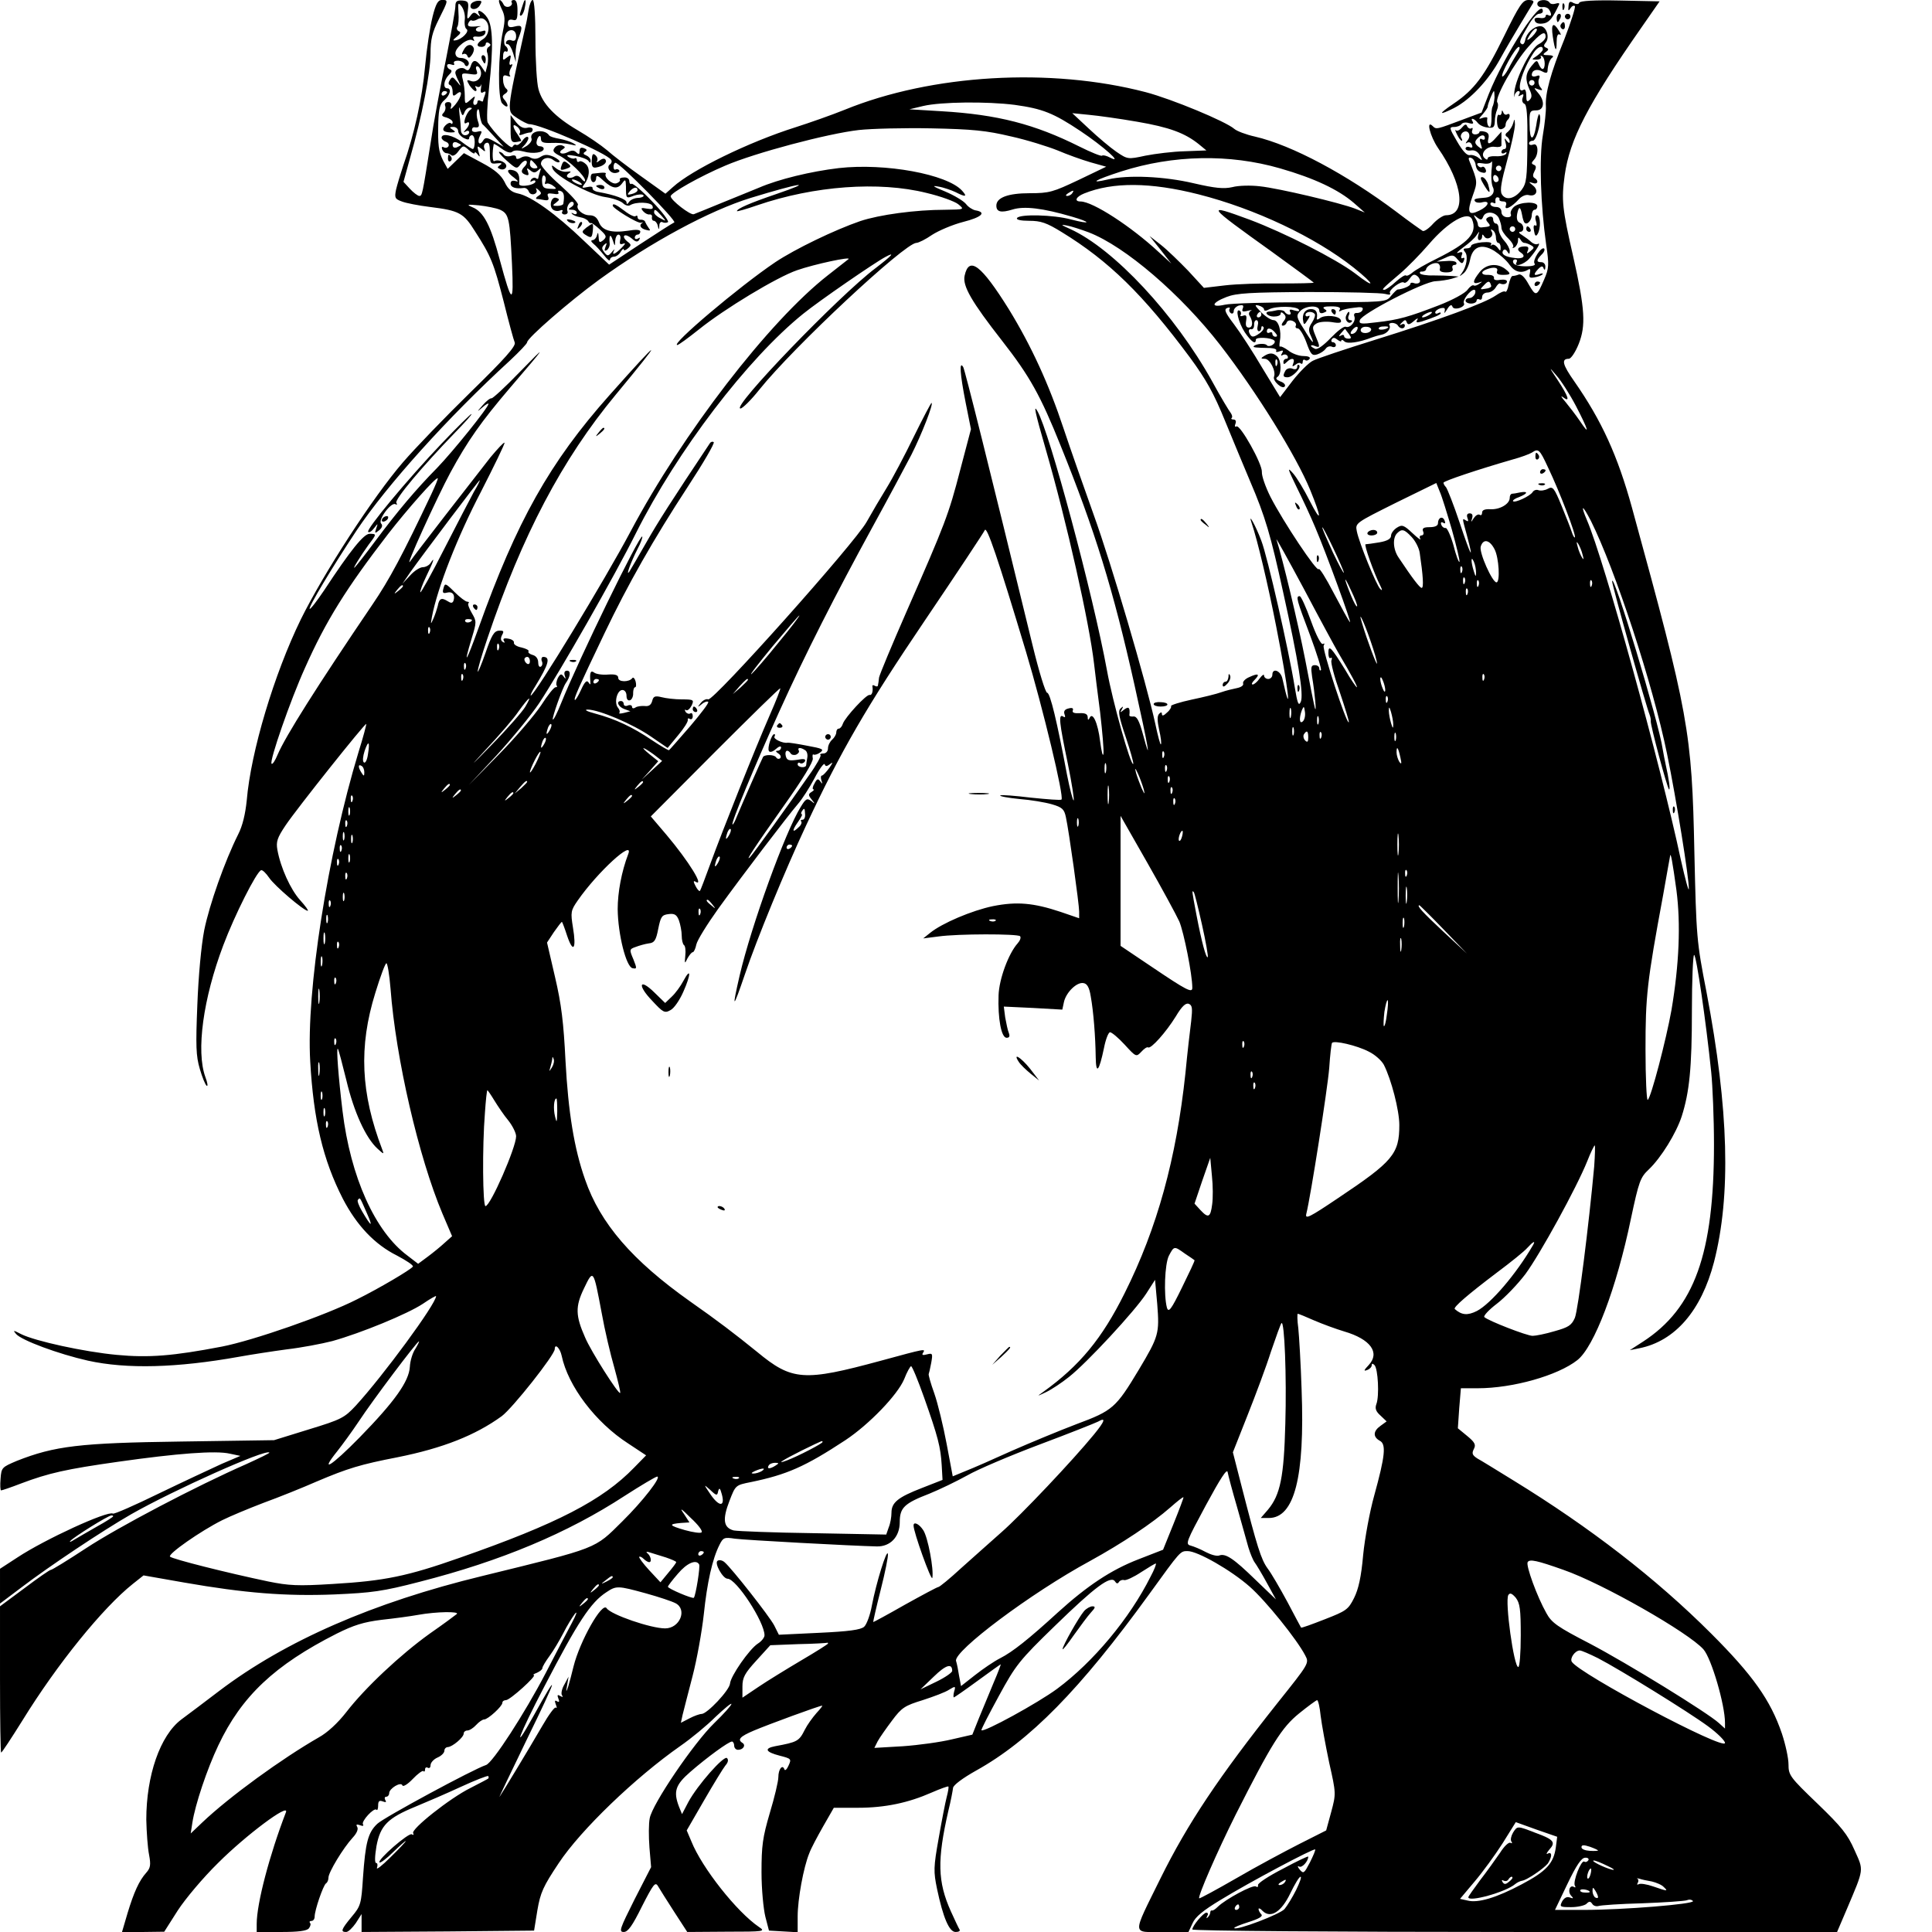 <?xml version="1.0" standalone="no"?>
<!DOCTYPE svg PUBLIC "-//W3C//DTD SVG 20010904//EN"
 "http://www.w3.org/TR/2001/REC-SVG-20010904/DTD/svg10.dtd">
<svg version="1.0" xmlns="http://www.w3.org/2000/svg"
 width="700pt" height="700pt" viewBox="0 0 700 700"
 preserveAspectRatio="xMidYMid meet">
<g transform="translate(0,700) scale(0.1,-0.1)"
fill="#000000" stroke="none">
<path d="M1567 6938 c-9 -35 -21 -115 -27 -180 -10 -113 -39 -245 -79 -358
-10 -30 -22 -70 -26 -87 -6 -30 -4 -34 21 -43 15 -6 62 -15 103 -20 105 -13
121 -22 162 -88 58 -90 68 -115 104 -255 18 -73 36 -139 40 -148 5 -13 -37
-60 -160 -180 -92 -90 -202 -204 -245 -254 -108 -125 -287 -401 -370 -569 -97
-199 -181 -479 -196 -656 -5 -49 -15 -92 -31 -123 -49 -98 -104 -254 -123
-347 -11 -57 -21 -166 -25 -271 -6 -148 -5 -185 9 -232 9 -31 20 -58 25 -61 5
-3 3 11 -5 32 -34 94 -8 284 65 477 41 109 120 266 137 272 5 2 18 -11 29 -27
19 -29 126 -120 140 -120 4 0 -8 17 -28 39 -34 38 -70 116 -82 182 -5 29 -1
43 30 89 41 61 288 371 292 367 1 -2 -11 -48 -28 -102 -112 -370 -190 -867
-175 -1121 12 -212 46 -356 118 -497 51 -98 116 -166 196 -206 34 -18 60 -35
58 -40 -7 -11 -124 -80 -203 -119 -114 -58 -376 -149 -489 -171 -177 -34 -265
-41 -381 -30 -118 11 -296 50 -346 75 -29 15 -31 15 -19 1 19 -23 154 -73 261
-97 141 -31 322 -26 546 14 44 8 122 20 174 27 52 6 126 20 165 30 104 29 272
98 328 135 26 18 48 30 48 28 0 -28 -192 -289 -291 -397 -41 -44 -52 -50 -170
-86 l-126 -39 -339 -5 c-365 -5 -456 -16 -593 -70 -54 -23 -56 -24 -59 -65 -2
-23 -1 -42 2 -42 3 0 36 11 72 25 101 38 163 52 354 79 212 30 352 41 403 29
l38 -8 -68 -29 c-37 -17 -140 -65 -227 -107 -88 -43 -163 -76 -167 -73 -19 11
-246 -93 -346 -159 l-63 -41 0 -63 0 -63 77 58 c101 77 296 207 399 266 153
87 487 237 500 223 2 -2 -36 -20 -84 -42 -180 -79 -464 -228 -581 -305 -67
-44 -124 -79 -127 -78 -4 0 -46 -29 -95 -66 l-89 -66 0 -265 c0 -146 2 -265 4
-265 3 0 37 52 77 116 127 206 292 409 400 495 l39 31 148 -26 c218 -38 365
-50 543 -43 137 6 175 11 310 46 294 75 535 176 742 311 59 38 113 70 118 70
17 0 -52 -89 -126 -162 -103 -102 -83 -94 -507 -198 -396 -96 -714 -235 -953
-416 -50 -38 -112 -85 -138 -104 -77 -58 -127 -203 -127 -363 1 -45 5 -102 10
-127 7 -37 5 -48 -10 -65 -26 -29 -45 -71 -68 -147 l-20 -68 76 0 77 1 49 77
c28 43 92 119 146 172 101 101 259 219 246 184 -60 -156 -106 -331 -106 -405
l0 -29 89 0 c62 0 92 4 100 13 6 8 8 17 4 20 -3 4 -1 7 5 7 7 0 12 7 12 16 0
23 31 113 41 120 5 3 9 12 9 21 0 19 53 107 88 145 15 16 21 31 16 39 -5 9 -2
10 10 6 10 -4 15 -3 11 3 -7 11 40 62 49 53 3 -4 6 3 6 15 0 16 4 20 17 15 11
-4 14 -3 9 5 -4 7 -2 12 3 12 6 0 11 6 11 13 0 17 43 43 48 28 2 -6 19 4 37
23 18 19 36 32 39 29 3 -4 6 -1 6 6 0 7 5 9 10 6 6 -3 10 1 10 10 0 8 11 21
25 27 14 6 25 17 25 25 0 7 6 13 13 13 16 1 57 35 57 49 0 6 6 11 13 11 8 0
22 9 32 20 10 11 23 20 29 20 14 0 66 48 66 60 0 6 6 10 13 10 15 0 114 90
101 91 -5 0 0 4 11 8 11 5 20 12 20 17 0 5 12 25 26 44 14 19 36 56 50 83 13
26 32 57 42 70 10 12 5 -3 -11 -33 -16 -30 -59 -112 -95 -182 -76 -146 -192
-325 -216 -333 -44 -14 -370 -190 -394 -213 -34 -32 -43 -68 -52 -196 -6 -94
-8 -102 -41 -141 -38 -46 -41 -55 -20 -55 8 0 23 15 35 32 l21 33 0 -33 0 -32
313 2 312 3 12 74 c11 64 21 86 77 170 80 121 278 311 441 425 39 27 96 74
127 105 32 30 58 52 58 47 0 -5 -28 -36 -63 -70 -74 -72 -224 -293 -233 -344
-4 -19 -4 -66 -1 -106 l6 -71 -60 -117 c-53 -106 -58 -118 -39 -118 15 0 31
22 66 93 41 80 48 90 58 73 6 -10 32 -52 58 -92 l48 -74 142 1 c138 0 142 1
118 17 -81 55 -207 215 -245 310 l-17 40 63 109 c34 59 69 116 77 126 10 11
12 21 6 27 -11 11 -107 -98 -140 -159 l-23 -44 -11 27 c-21 55 -13 79 41 126
61 53 139 110 151 110 4 0 8 -7 8 -15 0 -8 6 -15 14 -15 19 0 29 17 16 25 -19
12 -10 23 42 45 52 22 237 90 247 90 2 0 -7 -12 -21 -27 -14 -16 -33 -42 -42
-60 -21 -42 -27 -45 -108 -60 -41 -8 -34 -21 16 -34 43 -11 44 -12 33 -36 -6
-14 -13 -20 -15 -14 -7 20 -22 1 -22 -28 0 -15 -14 -74 -31 -130 -26 -89 -30
-118 -30 -215 0 -61 7 -133 14 -161 l13 -50 52 -3 52 -3 0 58 c0 61 21 177 42
228 6 17 29 60 50 97 l39 68 87 0 c99 0 183 18 267 55 32 14 60 24 61 22 2 -2
-1 -19 -6 -38 -5 -19 -18 -86 -29 -149 -19 -106 -19 -121 -6 -184 22 -104 44
-156 67 -156 11 0 17 3 15 8 -3 4 -17 34 -32 67 -48 107 -50 185 -9 364 9 36
16 74 17 83 1 10 34 35 84 63 194 108 376 293 626 638 115 159 113 157 140
157 36 0 157 -69 225 -129 58 -51 171 -191 201 -249 15 -28 14 -29 -101 -173
-212 -267 -325 -436 -423 -634 -105 -213 -105 -195 8 -195 l93 0 15 32 c10 23
38 46 101 84 106 65 338 188 343 183 2 -2 -7 -23 -19 -47 -21 -40 -23 -42 -37
-26 -8 10 -9 15 -2 11 10 -6 33 19 33 36 0 3 -42 -17 -92 -44 -51 -26 -92 -53
-90 -59 1 -7 -2 -9 -8 -5 -11 7 -109 -46 -137 -73 -9 -9 -19 -16 -22 -14 -3 1
-6 -2 -6 -7 0 -5 -4 -13 -9 -18 -5 -5 -6 -3 -2 5 4 6 3 12 -3 12 -11 0 -51
-48 -51 -61 0 -5 526 -9 1168 -9 l1168 0 35 82 c64 151 62 139 28 215 -25 57
-47 84 -134 168 -100 96 -105 103 -105 142 0 23 -11 73 -24 112 -41 121 -106
212 -256 362 -201 201 -440 385 -715 554 -60 37 -120 74 -133 81 -18 12 -20
18 -12 34 8 15 4 24 -24 47 l-34 28 5 73 6 72 61 0 c127 0 290 46 361 102 61
48 142 261 194 512 29 136 34 150 65 179 45 43 99 131 119 192 28 88 37 175
37 383 0 111 4 202 8 202 8 0 43 -240 62 -425 5 -49 10 -167 10 -262 0 -396
-71 -593 -257 -714 l-48 -31 35 7 c129 26 224 136 270 312 62 241 54 552 -27
978 -36 184 -37 199 -44 505 -9 441 -20 499 -226 1250 -52 189 -110 316 -209
458 -43 61 -48 82 -20 82 8 0 24 24 36 54 26 66 23 125 -20 316 -40 175 -43
205 -31 294 18 131 84 258 278 536 l66 95 -144 3 c-91 2 -145 -1 -147 -8 -2
-6 -10 -6 -21 -1 -13 8 -17 5 -18 -12 -2 -17 0 -18 7 -7 5 8 12 11 16 8 3 -4
-14 -58 -38 -120 -50 -123 -70 -197 -67 -243 1 -16 -4 -64 -11 -105 -14 -82
-8 -255 12 -396 11 -74 10 -87 -7 -126 -27 -63 -30 -64 -56 -19 -14 26 -28 40
-37 36 -7 -3 -17 -5 -22 -5 -4 0 -10 -14 -14 -32 -3 -17 -9 -28 -12 -25 -4 4
-19 -3 -35 -14 -39 -27 -201 -87 -436 -160 -109 -34 -211 -68 -226 -76 -15 -7
-48 -40 -74 -73 l-45 -59 -64 105 c-34 58 -81 130 -103 159 -32 42 -37 54 -25
59 8 3 12 2 9 -3 -3 -5 -1 -12 5 -16 5 -3 10 0 10 8 0 8 9 17 19 20 14 3 18 1
14 -10 -5 -12 -1 -14 18 -9 13 3 18 3 11 0 -6 -3 -9 -11 -5 -17 14 -22 12 -44
-2 -44 -10 0 -13 8 -10 25 3 18 0 22 -11 18 -8 -3 -12 -2 -9 3 3 5 1 12 -3 15
-18 11 -5 -43 18 -78 24 -35 40 -46 40 -27 0 11 56 8 67 -3 4 -4 1 -11 -7 -16
-8 -5 -17 -5 -20 -1 -5 8 -38 6 -47 -3 -5 -5 5 -6 59 -7 16 -1 25 -5 22 -10
-3 -5 3 -6 12 -2 13 5 15 3 9 -7 -5 -8 -4 -11 3 -6 6 3 13 2 17 -4 3 -5 1 -10
-4 -10 -6 0 -11 -5 -11 -12 0 -9 3 -9 12 0 17 17 31 15 24 -4 -5 -13 -4 -14 7
-6 8 7 17 9 20 5 4 -3 7 -1 7 6 0 7 4 10 9 6 5 -3 12 -1 16 5 4 6 -6 10 -23
10 -16 0 -41 9 -54 20 -14 10 -28 17 -30 14 -3 -2 -3 7 -1 20 7 37 -5 76 -23
76 -9 0 -29 13 -45 29 -23 24 -25 28 -9 24 11 -3 20 -9 20 -15 0 -5 8 -5 18 1
24 13 100 12 108 -1 4 -6 -2 -7 -16 -3 -15 5 -20 4 -16 -4 4 -6 3 -11 -3 -11
-5 0 -13 4 -16 10 -3 5 -16 8 -28 6 -12 -3 -25 -5 -29 -5 -20 -2 -5 -18 17
-18 14 0 25 4 25 10 0 7 4 7 12 -1 8 -8 8 -15 -2 -27 -7 -9 -8 -15 -2 -15 6 0
12 5 14 12 3 7 12 9 22 5 9 -4 14 -11 11 -17 -3 -5 0 -10 7 -10 7 0 21 -23 31
-50 16 -45 21 -50 40 -44 12 4 25 13 30 20 4 7 14 11 22 8 8 -4 15 -1 15 5 0
6 -5 11 -11 11 -5 0 -7 5 -4 10 5 8 11 7 21 -1 8 -6 14 -8 14 -3 0 4 5 3 11
-3 10 -10 53 -4 99 14 8 3 24 8 35 10 21 4 36 23 29 35 -3 4 2 8 10 8 8 0 18
-4 21 -10 8 -13 25 -13 25 1 0 5 -6 7 -12 3 -8 -4 -8 -2 1 7 11 11 14 12 18 1
4 -10 10 -9 26 5 11 10 17 12 12 4 -6 -10 -2 -11 16 -6 46 15 69 25 69 30 0 4
-4 3 -10 0 -5 -3 -10 -2 -10 3 0 5 9 12 19 15 15 3 18 1 15 -12 -3 -9 1 -5 9
8 9 15 16 19 19 11 2 -8 12 -10 26 -6 12 4 20 12 16 17 -6 11 23 49 37 49 5 0
6 -7 3 -15 -4 -8 -12 -15 -20 -15 -8 0 -14 -4 -14 -10 0 -5 9 -10 20 -10 11 0
20 5 20 11 0 5 5 7 10 4 6 -3 10 1 10 9 0 9 9 16 20 16 10 0 23 8 29 18 5 9
12 16 15 15 13 -6 26 -2 26 7 0 6 -11 8 -25 6 -15 -3 -24 0 -22 7 1 7 -8 11
-20 11 -26 -2 -31 11 -7 20 26 10 44 7 38 -7 -3 -9 4 -13 21 -13 30 0 31 4 8
22 -30 22 -69 17 -92 -12 -26 -33 -27 -45 -3 -38 14 5 14 4 2 -4 -8 -6 -17 -9
-21 -6 -4 2 -14 -5 -22 -16 -8 -12 -54 -37 -103 -56 -109 -42 -146 -53 -228
-62 -55 -7 -63 -6 -59 8 6 23 233 140 274 141 19 1 45 5 59 9 l25 8 -25 2
c-14 1 -44 2 -67 2 -23 -1 -45 3 -48 7 -2 5 1 8 8 7 6 0 13 3 14 8 2 14 32 28
44 21 6 -4 8 -13 6 -19 -3 -8 5 -13 23 -13 19 0 26 5 23 14 -3 7 0 13 7 13 6
0 9 4 6 9 -3 5 -20 7 -38 5 l-33 -2 30 13 c27 13 32 12 46 -5 15 -17 18 -17
23 -4 3 8 2 12 -4 9 -6 -3 -7 1 -4 10 5 11 2 14 -12 9 -11 -4 -2 5 18 20 20
14 42 34 48 44 11 16 11 16 6 0 -3 -10 -1 -18 4 -18 6 0 10 6 10 13 0 9 2 9 8
0 4 -7 13 -9 21 -4 8 5 10 14 6 21 -5 9 -4 11 3 6 7 -4 12 -16 12 -27 0 -10 4
-19 8 -19 5 0 9 -7 9 -16 0 -15 -1 -15 -12 0 -7 8 -16 12 -20 8 -5 -4 -6 -2
-2 3 3 7 -9 9 -34 7 -21 -2 -39 -8 -39 -13 0 -5 -7 -9 -16 -9 -12 0 -14 -3 -6
-13 12 -14 6 -53 -12 -77 -10 -13 -9 -13 6 -1 10 7 20 29 24 48 9 50 42 62 88
34 20 -13 45 -35 55 -50 19 -27 43 -33 68 -18 7 5 9 0 6 -13 -4 -16 -1 -18 17
-15 13 2 25 7 29 11 3 4 -2 4 -11 1 -22 -8 -23 -1 -4 19 11 11 16 11 19 1 3
-7 6 -5 6 6 1 9 -6 17 -14 17 -19 0 -19 7 0 27 9 8 13 18 10 22 -10 10 -44
-43 -35 -54 5 -6 -6 -10 -32 -10 -24 0 -43 5 -45 13 -3 6 0 12 7 12 6 0 8 -4
5 -10 -12 -20 27 -9 46 13 26 30 44 61 31 53 -6 -3 -16 0 -24 7 -7 7 -22 18
-33 25 -11 6 -14 12 -7 12 16 0 15 27 -2 33 -9 4 -12 15 -9 32 6 29 12 28 18
-5 2 -12 6 -25 9 -27 9 -10 26 9 26 28 0 10 5 19 10 19 6 0 10 6 10 13 0 18
-62 16 -84 -2 -9 -8 -15 -20 -12 -27 3 -8 -3 -12 -15 -11 -11 1 -19 9 -19 19
0 11 -7 18 -20 18 -11 0 -20 5 -20 11 0 5 5 7 11 4 6 -4 9 -1 7 6 -1 8 2 14 7
14 6 0 9 -3 8 -7 -2 -5 4 -8 13 -8 10 0 14 -5 10 -15 -7 -20 21 -6 47 23 10
11 26 18 36 15 27 -7 38 17 15 35 -16 13 -17 14 -1 9 18 -7 24 8 7 18 -7 4 -7
12 0 25 7 13 6 20 -3 23 -9 4 -9 7 1 18 18 19 16 63 -3 55 -8 -3 -15 -1 -15 4
0 6 6 10 14 10 14 0 35 85 23 96 -2 3 -8 -16 -11 -41 -10 -60 -24 -57 -24 5
-1 46 1 50 24 50 29 0 33 33 7 63 -17 20 -17 20 1 13 15 -5 17 -4 7 8 -6 7 -9
21 -5 30 5 12 2 15 -10 10 -9 -3 -16 -1 -16 4 0 18 18 24 38 13 13 -7 19 -6
19 2 1 22 8 42 18 49 6 4 -1 8 -15 8 -20 0 -22 2 -10 11 12 8 12 12 2 16 -9 4
-10 8 -2 18 17 20 2 62 -21 60 -24 -2 -49 -26 -53 -51 -2 -10 -7 -17 -12 -14
-11 6 -9 13 23 67 13 24 31 43 39 43 8 0 14 4 14 9 0 57 -139 -157 -196 -300
l-26 -67 -67 -25 c-96 -36 -97 -37 -110 -24 -25 25 -10 -36 19 -79 91 -131
104 -244 29 -244 -10 0 -31 -14 -46 -30 -15 -17 -32 -29 -38 -27 -5 3 -48 33
-95 69 -181 136 -379 242 -513 273 -32 7 -66 20 -75 28 -31 27 -226 108 -321
133 -345 90 -775 65 -1091 -64 -47 -19 -127 -47 -177 -63 -171 -54 -377 -155
-445 -217 l-27 -24 -88 63 c-48 34 -104 77 -124 95 -20 17 -68 50 -106 72 -82
48 -128 96 -142 149 -6 21 -11 102 -11 181 0 83 -4 142 -10 142 -5 0 -12 -17
-15 -37 -3 -21 -8 -47 -11 -58 -71 -321 -69 -306 -30 -333 18 -12 38 -22 44
-22 39 0 282 -106 296 -129 4 -5 2 -12 -3 -16 -16 -9 -1 -34 19 -32 10 1 16 5
14 9 -3 5 -9 6 -13 4 -4 -3 -8 1 -8 9 0 8 3 15 7 15 16 0 224 -212 213 -216
-7 -3 -63 -39 -124 -79 l-112 -74 -92 87 c-101 97 -192 162 -239 171 -23 5
-36 16 -48 42 -13 25 -35 44 -82 69 l-65 35 -30 -29 -29 -28 -16 29 c-17 34
-20 55 -18 141 2 49 6 66 22 79 21 18 27 43 10 43 -16 0 -12 30 6 48 11 10 13
17 5 20 -6 2 -11 8 -11 14 0 6 7 7 16 4 8 -3 12 -2 9 4 -3 6 3 10 14 10 10 0
21 -6 24 -12 2 -7 8 -10 12 -6 11 11 -4 28 -26 28 -12 0 -19 7 -19 18 1 21 46
56 62 46 7 -4 8 -3 4 4 -5 8 0 11 15 9 12 -1 24 4 27 12 3 10 0 12 -11 8 -9
-3 -19 -2 -22 3 -3 5 3 11 12 13 10 2 4 3 -14 1 -24 -2 -31 1 -26 12 3 7 8 12
12 10 4 -3 13 -1 21 4 9 5 19 5 27 -2 20 -16 16 -56 -7 -70 -24 -15 -26 -28
-5 -28 8 0 15 5 15 11 0 5 5 7 11 3 8 -5 8 -8 0 -14 -7 -3 -9 -14 -5 -23 3
-10 3 -29 0 -43 l-7 -27 -15 22 c-19 26 -31 27 -39 0 -5 -14 -10 -17 -19 -10
-13 11 -39 0 -36 -15 1 -5 6 -18 12 -29 9 -20 9 -20 -7 0 -14 17 -17 18 -25 5
-6 -9 -6 -16 0 -18 6 -2 10 -13 10 -24 0 -17 3 -18 15 -8 23 19 19 -10 -6 -40
-14 -16 -19 -19 -15 -7 3 11 0 17 -10 17 -10 0 -14 -6 -11 -14 3 -7 0 -19 -6
-25 -9 -9 -6 -13 11 -17 12 -4 22 -11 22 -17 0 -6 -3 -8 -6 -4 -8 8 -33 -16
-27 -25 2 -5 14 -8 26 -8 18 0 19 2 7 10 -13 8 -12 10 3 10 9 0 17 -7 17 -15
0 -8 9 -19 20 -25 14 -7 20 -7 20 0 0 5 5 10 10 10 6 0 10 -11 10 -25 0 -14
-3 -25 -7 -25 -3 0 -21 11 -39 25 -32 25 -74 34 -74 16 0 -5 7 -12 16 -15 8
-3 12 -10 9 -16 -4 -6 -11 -7 -17 -4 -6 4 -9 1 -6 -7 3 -8 10 -14 15 -14 6 0
15 -4 19 -8 5 -4 16 2 25 15 17 22 18 22 38 4 12 -11 21 -15 21 -10 0 5 5 2
11 -6 8 -11 9 -9 3 10 -6 22 -5 23 10 11 14 -12 16 -12 11 1 -4 9 0 18 7 20
10 4 13 -6 13 -36 0 -38 2 -41 25 -38 18 2 21 0 12 -6 -11 -8 -11 -10 1 -15 9
-3 18 0 21 8 5 15 -27 30 -43 21 -7 -4 -8 32 -2 62 1 2 14 -6 29 -17 18 -13
32 -17 38 -11 6 6 22 6 41 1 34 -10 73 -4 73 10 0 5 -6 9 -14 9 -8 0 -13 7
-12 15 3 21 16 31 16 12 0 -13 9 -16 38 -15 20 1 51 -1 67 -5 25 -6 27 -5 12
4 -11 6 -33 13 -50 16 -18 3 -34 8 -37 12 -18 27 -75 16 -64 -12 2 -7 -6 -18
-18 -26 -22 -13 -23 -13 -5 6 9 11 14 23 10 26 -3 4 -13 -2 -20 -13 -8 -11
-18 -18 -23 -15 -4 3 -10 -1 -13 -7 -4 -12 -68 51 -90 88 -4 7 -2 64 5 126 16
147 14 222 -6 253 -16 25 -43 36 -30 13 5 -10 4 -10 -6 -1 -11 10 -16 9 -26
-5 -11 -15 -13 -12 -9 18 4 32 2 36 -20 38 -20 1 -25 -3 -25 -21 0 -12 -16
-101 -35 -197 -20 -96 -45 -231 -55 -300 -30 -188 -30 -190 -41 -190 -5 0 -21
12 -34 26 l-23 25 24 87 c43 150 74 310 74 377 0 53 6 77 30 125 35 70 35 70
11 70 -14 0 -22 -14 -34 -62z m117 -9 c-2 -16 1 -31 6 -34 13 -8 -17 -38 -39
-41 -12 -2 -11 1 4 13 14 11 16 17 7 20 -6 3 -9 10 -5 16 4 6 6 29 4 52 -2 36
-1 38 12 21 8 -11 13 -32 11 -47z m3867 -62 c-13 -12 -20 -15 -16 -7 14 26 28
41 33 35 3 -3 -5 -16 -17 -28z m49 0 c0 -8 -11 -20 -25 -27 -28 -15 -81 -118
-88 -171 -2 -19 -2 -26 0 -16 2 9 9 17 14 17 6 0 7 -5 3 -12 -5 -7 -3 -8 6 -3
10 6 12 4 7 -9 -4 -9 -1 -19 6 -22 9 -3 12 -42 11 -145 -1 -124 -3 -143 -21
-167 -25 -33 -58 -40 -72 -15 -7 14 -1 47 20 123 16 57 28 115 28 129 -1 21
-2 22 -6 6 -3 -11 -11 -25 -19 -32 -10 -7 -12 -13 -5 -18 6 -3 11 -12 11 -18
0 -7 -4 -6 -11 3 -8 12 -9 10 -4 -7 4 -14 2 -23 -4 -23 -6 0 -11 -5 -11 -11 0
-5 5 -7 12 -3 6 4 8 3 5 -3 -4 -6 -20 -10 -37 -9 -16 1 -30 -2 -30 -8 0 -6 -5
-5 -12 2 -16 16 9 44 38 40 13 -2 23 0 24 5 0 4 0 17 0 29 l0 21 -19 -21 c-23
-27 -35 -28 -28 -3 3 13 -1 21 -14 24 -11 3 -19 2 -19 -2 0 -4 -7 -8 -15 -8
-9 0 -14 6 -11 14 3 8 2 12 -3 8 -5 -3 -12 1 -15 7 -3 10 -9 8 -19 -4 -8 -10
-18 -14 -22 -10 -4 4 -2 -3 4 -15 6 -13 14 -23 17 -23 3 0 2 5 -2 11 -3 6 0
15 7 20 19 11 31 -12 16 -30 -8 -10 -8 -13 -1 -8 7 4 14 0 17 -8 4 -9 1 -12
-9 -8 -7 3 -14 0 -14 -5 0 -6 9 -9 20 -7 13 2 24 -4 32 -18 10 -20 10 -21 -5
-9 -8 7 -23 12 -32 10 -10 -2 -26 15 -46 50 -29 49 -29 52 -10 52 11 0 23 5
26 10 4 6 16 8 27 4 14 -4 18 -2 14 5 -11 16 5 13 18 -4 6 -8 22 -16 36 -17
21 -3 25 1 26 22 0 14 4 33 8 42 4 9 5 22 1 27 -10 17 63 146 113 202 44 50
62 60 62 36z m-102 -59 c-8 -13 -23 -38 -32 -56 -10 -19 -20 -31 -23 -29 -7 8
48 107 60 107 5 0 3 -10 -5 -22z m92 13 c0 -5 -10 -15 -21 -23 -21 -14 -21
-14 -1 -14 11 0 18 5 15 10 -3 5 -1 6 5 2 11 -7 12 -46 1 -46 -4 0 -10 8 -14
18 -6 15 -8 15 -26 -7 -22 -27 -24 -49 -7 -86 9 -19 9 -28 0 -37 -9 -9 -12 -6
-12 16 0 15 -4 25 -9 21 -31 -19 -9 66 35 133 14 22 34 30 34 13z m-3848 -79
c6 -23 -16 -44 -37 -35 -15 5 -15 3 -4 -16 8 -11 17 -21 22 -21 4 0 5 5 1 12
-4 6 -3 8 4 4 6 -3 12 -1 15 6 2 7 2 2 0 -10 -3 -17 0 -21 8 -16 9 5 10 2 6
-10 -4 -10 -7 -20 -7 -22 0 -3 -4 -2 -10 1 -5 3 -10 1 -10 -4 0 -6 -4 -11 -10
-11 -5 0 -7 8 -3 18 6 16 5 16 -13 0 -19 -17 -20 -16 -20 15 0 17 -3 44 -7 58
-6 24 -5 25 25 21 26 -4 30 -2 25 12 -4 9 -3 16 2 16 5 0 11 -8 13 -18z m3818
-42 c0 -5 -4 -10 -10 -10 -5 0 -10 5 -10 10 0 6 5 10 10 10 6 0 10 -4 10 -10z
m-3940 -34 c0 -3 -4 -8 -10 -11 -5 -3 -10 -1 -10 4 0 6 5 11 10 11 6 0 10 -2
10 -4z m3795 -19 c-1 -13 -4 -27 -7 -33 -3 -5 -5 -24 -4 -42 0 -17 -2 -32 -6
-32 -7 0 -12 16 -9 32 0 4 -7 4 -17 1 -16 -6 -16 -5 1 14 9 11 17 22 17 26 0
9 19 57 23 57 1 0 2 -10 2 -23z m-1738 -27 c100 -14 139 -29 238 -95 81 -54
158 -122 107 -96 -13 7 -26 10 -29 7 -3 -3 -40 12 -82 33 -162 81 -296 116
-500 128 l-116 7 50 12 c64 15 230 17 332 4z m-1994 -27 c3 9 12 17 19 17 9 0
10 -3 2 -8 -15 -10 -30 -57 -15 -48 15 10 14 -7 -1 -23 -10 -11 -10 -13 0 -7
6 4 12 2 12 -3 0 -6 -7 -11 -15 -11 -8 0 -15 8 -15 18 0 9 -2 35 -5 57 -3 29
-2 33 3 15 7 -21 9 -22 15 -7z m65 -43 c4 -3 23 -23 42 -44 l35 -38 -33 19
c-28 16 -34 16 -42 3 -13 -21 -23 -5 -11 18 9 17 8 19 -9 15 -11 -3 -20 0 -20
6 0 6 3 10 8 10 18 -3 21 2 13 24 -4 12 -5 29 -2 37 4 9 7 4 9 -15 2 -16 7
-32 10 -35z m2372 9 c117 -20 173 -41 223 -81 l28 -23 -78 -3 c-43 -1 -107 -9
-143 -16 -64 -14 -65 -13 -105 14 -22 15 -67 53 -100 84 l-60 56 60 -6 c33 -3
112 -14 175 -25z m-458 -53 c59 -13 135 -37 170 -51 35 -15 88 -34 119 -43
l57 -16 -100 -48 c-93 -44 -106 -48 -177 -48 -79 0 -121 -16 -121 -45 0 -23
17 -27 59 -14 42 13 109 5 215 -26 72 -21 69 -29 -4 -10 -63 17 -186 20 -195
5 -4 -6 13 -10 44 -10 42 0 63 -7 118 -41 170 -104 295 -226 465 -455 58 -79
86 -129 127 -230 29 -71 70 -169 91 -219 54 -126 74 -194 119 -400 56 -253 75
-372 64 -398 -8 -17 -12 -6 -22 54 -21 131 -99 474 -121 530 -20 54 -50 107
-35 64 21 -62 59 -222 89 -375 44 -223 59 -353 22 -187 -7 28 -36 38 -36 12 0
-8 -7 -15 -15 -15 -8 0 -15 6 -15 12 0 7 -7 2 -16 -10 -8 -12 -20 -22 -25 -22
-6 0 -3 7 6 16 22 22 14 26 -18 11 -15 -6 -25 -17 -23 -23 3 -7 -7 -14 -22
-17 -15 -3 -40 -9 -57 -15 -16 -6 -65 -18 -108 -27 -42 -9 -76 -20 -74 -23 2
-4 -4 -15 -15 -24 -11 -11 -18 -13 -18 -6 0 8 -3 9 -10 2 -8 -8 -7 -26 0 -59
6 -26 9 -50 6 -52 -2 -2 -11 31 -20 74 -33 151 -159 580 -223 757 -35 98 -85
240 -110 315 -53 160 -117 299 -198 431 -100 160 -144 194 -160 121 -8 -37 25
-94 136 -236 100 -128 139 -198 212 -380 124 -307 190 -519 268 -869 49 -219
63 -299 30 -176 -13 48 -22 65 -34 64 -9 -1 -16 1 -15 5 3 27 -2 33 -19 20
-15 -12 -16 -12 -8 1 6 12 5 12 -5 3 -10 -9 -6 -30 19 -104 17 -51 29 -94 27
-97 -9 -8 -75 227 -95 338 -51 278 -209 866 -252 940 -15 27 -10 0 30 -138 76
-263 158 -629 175 -777 3 -27 13 -107 22 -176 8 -70 14 -137 12 -150 -2 -13
-7 7 -12 45 -8 67 -28 111 -39 83 -4 -7 -6 -6 -6 5 -1 11 -9 15 -30 14 -19 -1
-27 2 -24 10 3 8 -2 11 -16 7 -13 -3 -18 -10 -14 -21 4 -10 2 -13 -5 -8 -18
11 -14 -22 17 -171 15 -73 24 -133 21 -133 -3 0 -14 42 -24 93 -36 192 -61
297 -72 297 -6 0 -30 78 -53 173 -159 653 -244 993 -251 1007 -15 25 -12 -24
9 -130 l19 -95 -39 -148 c-42 -162 -54 -193 -194 -512 -53 -121 -98 -229 -100
-240 -1 -11 -3 -24 -4 -28 0 -5 -6 -5 -11 -2 -6 4 -10 3 -9 -2 3 -18 -2 -33
-10 -31 -11 4 -89 -81 -97 -104 -3 -10 -10 -18 -15 -18 -5 0 -9 -6 -9 -14 0
-7 -7 -19 -15 -26 -8 -7 -15 -21 -15 -31 0 -11 -7 -19 -17 -19 -9 0 -14 -3
-10 -6 3 -3 -15 -36 -41 -72 -74 -107 -203 -286 -214 -297 -21 -21 15 34 121
184 69 97 108 161 106 173 -2 10 -1 17 3 14 4 -2 15 1 24 8 15 11 8 14 -47 24
-35 7 -68 12 -72 11 -17 -3 -52 14 -47 22 3 5 3 9 -1 9 -9 0 -26 -51 -19 -61
3 -6 14 -3 25 7 11 10 19 12 19 6 0 -7 -6 -12 -12 -12 -9 0 -8 -3 2 -10 8 -5
11 -12 7 -17 -5 -4 -11 -3 -15 3 -6 10 -39 11 -47 2 -3 -4 -78 -175 -95 -216
-7 -18 -14 -31 -16 -29 -6 5 80 211 170 410 93 206 204 424 337 667 56 102
119 220 141 262 37 73 82 188 73 188 -2 0 -31 -55 -64 -122 -33 -68 -77 -151
-98 -185 -21 -34 -54 -90 -73 -124 -43 -77 -555 -650 -574 -643 -7 3 -19 -3
-27 -13 -13 -16 -12 -17 4 -4 9 8 20 11 23 8 4 -3 -27 -43 -66 -89 -40 -46
-74 -85 -76 -86 -1 -2 -30 15 -63 37 -68 46 -131 76 -206 96 -30 8 -40 14 -25
14 39 0 163 -52 229 -98 l60 -41 38 46 c21 25 37 50 35 56 -1 5 2 7 8 3 5 -3
10 1 10 10 0 9 -4 14 -9 10 -5 -3 -13 0 -17 6 -4 7 -3 10 2 6 5 -3 14 5 20 17
9 20 8 22 -36 22 -25 0 -58 4 -73 8 -24 6 -30 3 -34 -14 -4 -14 -12 -20 -27
-18 -11 1 -27 -1 -33 -5 -7 -5 -13 -4 -13 2 0 6 -7 8 -15 5 -8 -4 -15 -1 -15
5 0 6 -4 11 -10 11 -19 0 -10 -21 12 -29 l22 -8 -23 -6 c-13 -3 -20 -3 -17 0
3 4 1 12 -5 19 -15 18 -3 64 16 64 9 0 15 -9 15 -21 0 -12 5 -19 13 -16 6 2
12 14 11 26 0 11 3 21 7 21 4 0 5 9 2 21 -3 11 -9 17 -12 12 -11 -15 -51 -15
-51 1 0 10 -10 14 -37 12 -21 -2 -44 2 -50 7 -13 10 -17 0 -14 -33 1 -12 0
-12 -7 -2 -6 9 -14 1 -27 -28 -10 -22 -20 -38 -22 -36 -5 4 11 40 107 241 85
178 177 340 303 533 55 84 97 156 93 160 -4 3 -10 2 -14 -4 -138 -207 -188
-285 -230 -359 -28 -49 -56 -97 -61 -105 -16 -23 4 32 29 81 12 22 19 43 17
45 -9 9 -231 -447 -294 -604 -14 -35 -27 -61 -30 -59 -4 5 35 115 47 132 17
24 19 45 5 45 -9 0 -12 -6 -9 -17 5 -14 4 -15 -4 -4 -8 11 -12 10 -21 -6 -5
-11 -7 -23 -4 -27 3 -3 2 -6 -4 -6 -6 0 -29 -29 -52 -65 -24 -36 -92 -116
-153 -178 l-110 -112 101 108 c55 60 125 145 155 190 74 112 273 460 350 615
150 299 404 632 606 795 58 47 260 186 298 206 37 20 25 6 -35 -40 -131 -98
-527 -509 -490 -509 7 0 38 30 68 68 125 156 527 531 569 532 8 0 34 13 57 29
23 15 74 37 113 47 67 17 86 35 44 42 -10 2 -26 12 -34 23 -9 11 -42 31 -75
45 -44 18 -51 23 -25 18 19 -3 47 -13 62 -20 37 -19 44 -17 24 5 -54 60 -279
101 -447 82 -101 -12 -217 -40 -289 -71 -25 -10 -85 -35 -135 -55 -49 -20 -95
-39 -101 -41 -12 -5 -84 51 -84 65 0 12 106 72 198 111 107 46 370 116 484
129 46 5 164 8 263 6 148 -3 199 -8 287 -29z m1718 -7 c0 -5 -5 -7 -11 -3 -8
4 -9 -1 -4 -17 7 -21 6 -22 -9 -10 -12 10 -14 17 -5 27 14 17 29 18 29 3z
m-3710 -24 c0 -2 -7 -5 -15 -9 -9 -3 -15 0 -15 9 0 9 6 12 15 9 8 -4 15 -7 15
-9z m2968 -85 c125 -36 211 -77 267 -125 l40 -35 -35 14 c-54 21 -278 74 -345
81 -33 4 -78 3 -100 -3 -31 -7 -62 -4 -140 14 -106 25 -238 31 -310 14 -73
-17 -48 -2 48 29 188 60 391 64 575 11z m708 16 c3 -21 10 -29 29 -32 8 -1 11
4 8 12 -3 8 -9 12 -13 9 -5 -3 -12 0 -16 6 -5 8 1 10 19 7 15 -3 28 0 31 6 3
6 3 -8 0 -32 -2 -23 0 -50 5 -60 9 -18 -3 -36 -26 -38 -39 -3 -44 -5 -39 -13
3 -5 15 -7 26 -4 31 8 24 -14 -10 -30 -40 -20 -46 -7 -24 54 18 50 18 51 -11
123 -6 13 -4 17 5 14 7 -2 14 -12 16 -22z m94 -16 c0 -5 -4 -10 -10 -10 -5 0
-10 5 -10 10 0 6 5 10 10 10 6 0 10 -4 10 -10z m-10 -41 c0 -5 -4 -9 -10 -9
-5 0 -10 7 -10 16 0 8 5 12 10 9 6 -3 10 -10 10 -16z m-2620 -53 c-91 -31
-140 -52 -140 -61 0 -2 33 7 73 21 207 71 442 88 614 45 51 -12 103 -31 115
-41 23 -19 23 -19 -47 -20 -108 0 -239 -18 -308 -41 -93 -32 -236 -101 -308
-149 -132 -89 -381 -300 -355 -300 5 0 40 26 79 57 92 74 282 189 355 214 63
22 199 51 186 40 -5 -4 -38 -30 -74 -58 -214 -167 -527 -574 -715 -928 -91
-172 -348 -595 -362 -595 -2 0 4 15 16 33 49 80 57 107 29 107 -5 0 -8 -7 -5
-15 4 -8 2 -17 -3 -20 -6 -4 -10 4 -10 15 0 13 -8 24 -20 27 -11 3 -18 9 -15
13 3 4 -9 10 -25 14 -17 3 -29 11 -28 17 2 6 -7 13 -20 15 -16 3 -21 0 -16 -8
4 -7 3 -8 -4 -4 -8 5 -9 13 -3 25 8 14 6 17 -11 16 -18 -1 -27 -17 -49 -81
-15 -43 -28 -73 -28 -67 -1 7 15 61 35 120 126 374 271 649 465 883 179 216
170 215 -23 -2 -217 -244 -336 -457 -474 -843 -45 -125 -57 -144 -25 -38 18
59 18 62 1 91 -10 17 -16 33 -13 36 4 3 2 6 -4 6 -6 0 -27 16 -46 35 -33 33
-35 33 -40 14 -5 -17 -2 -20 13 -16 20 5 30 -9 23 -30 -4 -9 -9 -9 -23 0 -21
13 -29 8 -34 -19 -3 -11 -9 -30 -15 -44 -11 -24 -11 -24 -6 5 20 106 94 293
177 452 49 96 88 176 86 179 -3 2 -25 -22 -51 -53 -66 -84 -274 -352 -291
-377 -23 -32 98 233 146 322 62 114 111 184 216 307 134 156 139 164 34 56
-51 -53 -97 -95 -101 -94 -5 1 -19 -10 -32 -25 -22 -25 -22 -26 -1 -8 12 11
22 16 22 13 0 -13 -129 -173 -186 -232 -76 -77 -145 -159 -224 -265 -35 -47
-68 -89 -74 -95 -13 -13 21 42 50 82 29 38 29 39 3 39 -21 0 -70 -61 -164
-204 -27 -40 -50 -70 -53 -68 -5 6 81 150 170 284 110 164 329 408 556 616 34
32 62 61 62 66 0 15 153 148 260 226 189 137 401 251 550 297 180 55 239 64
90 13z m1532 0 c205 -52 423 -155 563 -266 78 -62 81 -80 4 -20 -69 52 -256
147 -381 194 -163 60 -159 55 80 -116 83 -60 152 -111 152 -112 0 -2 -55 -3
-122 -3 -68 1 -158 -2 -200 -7 l-76 -9 -57 62 c-32 33 -76 76 -99 94 l-41 32
40 -50 39 -50 -45 41 c-101 94 -240 184 -284 184 -24 0 -17 17 13 29 104 42
240 41 414 -3z m-457 4 c-3 -5 -12 -10 -18 -10 -7 0 -6 4 3 10 19 12 23 12 15
0z m-2073 -60 c32 -15 35 -30 43 -196 7 -151 0 -149 -44 14 -33 126 -59 175
-99 191 -23 10 -20 11 23 7 28 -3 63 -10 77 -16z m3618 -29 c5 -11 10 -27 10
-36 0 -9 11 -26 25 -39 13 -13 21 -27 17 -31 -4 -5 -1 -5 6 -1 6 4 12 15 12
24 0 13 2 14 9 4 4 -8 11 -13 15 -12 3 0 13 -3 22 -8 14 -8 14 -10 -1 -22 -13
-11 -15 -10 -9 3 4 12 0 15 -15 14 -22 -1 -27 -12 -11 -22 20 -13 9 -24 -20
-20 -37 4 -52 14 -44 27 4 6 10 5 15 -3 7 -11 9 -11 9 2 0 8 -9 25 -20 37 -11
12 -20 30 -20 42 0 11 -4 20 -10 20 -5 0 -10 7 -10 15 0 9 -6 12 -15 9 -12 -5
-13 -10 -4 -20 12 -14 10 -15 -23 -18 -7 -1 -13 4 -13 9 0 6 -4 17 -10 25 -7
13 -6 13 7 2 13 -10 17 -10 22 3 8 21 43 19 56 -4z m-96 -7 c19 -49 -12 -83
-128 -141 -39 -19 -79 -42 -89 -51 -9 -8 -20 -13 -23 -10 -3 3 -19 -7 -37 -23
-17 -16 -36 -29 -41 -29 -11 0 -10 2 57 59 27 23 73 70 104 106 70 82 144 124
157 89z m-1389 -46 c132 -51 333 -224 476 -408 133 -172 276 -403 326 -525 43
-105 42 -125 -2 -39 -19 38 -46 83 -60 99 -22 25 -20 18 13 -50 22 -44 52
-109 67 -145 41 -96 135 -354 126 -344 -5 5 -31 53 -59 106 -28 54 -52 92 -54
86 -5 -14 -129 172 -175 262 -18 36 -32 76 -31 90 2 29 -79 173 -92 165 -6 -3
-7 1 -4 9 4 10 1 16 -7 16 -7 0 -10 3 -6 6 3 3 1 11 -4 18 -5 6 -36 57 -67
114 -135 243 -356 480 -514 552 -34 15 -37 18 -13 13 17 -3 53 -15 80 -25z
m1545 12 c0 -5 -4 -10 -10 -10 -5 0 -10 5 -10 10 0 6 5 10 10 10 6 0 10 -4 10
-10z m-346 -192 c-3 -5 -12 -7 -20 -4 -8 3 -14 2 -14 -3 0 -7 -25 -18 -46 -20
-3 0 -13 -10 -24 -23 -18 -23 -19 -23 -292 -23 -150 0 -290 -4 -310 -9 -53
-12 -49 7 6 28 36 14 86 17 298 18 139 0 264 -3 277 -7 15 -4 21 -3 17 3 -6
11 42 47 51 38 4 -3 13 3 21 15 11 16 17 17 28 8 7 -6 11 -16 8 -21z m259 -14
c1 -4 -8 -9 -20 -10 -22 -4 -22 -3 -5 14 15 16 20 15 25 -4z m-623 -89 c0 -9
6 -12 16 -8 13 5 13 7 2 14 -8 6 0 9 25 9 26 0 36 -4 31 -12 -4 -7 -3 -8 4 -4
6 4 28 9 48 11 26 4 34 2 31 -7 -2 -7 -11 -12 -20 -12 -9 1 -13 -4 -10 -12 7
-18 -15 -44 -31 -38 -7 3 -31 -16 -54 -40 -27 -28 -48 -43 -57 -40 -8 4 -15 8
-15 11 0 3 7 3 15 -1 18 -7 19 -4 1 38 -12 29 -12 34 4 44 10 6 34 8 55 5 29
-5 37 -3 33 7 -5 16 -58 21 -76 7 -7 -6 -12 -6 -11 -1 4 23 -3 34 -21 34 -22
0 -34 -19 -28 -45 2 -13 5 -12 16 6 8 11 9 18 3 14 -6 -3 -11 -1 -11 4 0 12
23 15 33 4 4 -3 0 -17 -9 -31 -13 -19 -14 -30 -5 -48 17 -38 6 -28 -25 24 -27
42 -28 49 -14 64 19 21 70 24 70 3z m-210 -15 c0 -5 -5 -10 -11 -10 -5 0 -7 5
-4 10 3 6 8 10 11 10 2 0 4 -4 4 -10z m610 0 c-8 -5 -19 -10 -25 -10 -5 0 -3
5 5 10 8 5 20 10 25 10 6 0 3 -5 -5 -10z m-623 -40 c-3 -11 -1 -20 4 -20 5 0
9 5 9 12 0 6 3 8 7 4 5 -4 -1 -14 -11 -22 -25 -18 -32 -18 -40 1 -3 8 0 14 7
12 7 -1 11 6 11 16 -1 9 3 17 8 17 6 0 8 -9 5 -20z m358 -19 c-3 -6 -11 -11
-17 -11 -6 0 -6 6 2 15 14 17 26 13 15 -4z m53 4 c-4 -15 -38 -16 -38 -1 0 7
9 13 20 12 11 0 19 -5 18 -11z m62 10 c0 -7 -30 -13 -34 -7 -3 4 4 9 15 9 10
1 19 0 19 -2z m-410 -20 c9 -10 9 -15 1 -15 -6 0 -11 5 -11 11 0 5 -4 7 -10 4
-5 -3 -10 -1 -10 4 0 16 16 13 30 -4z m268 -6 c9 -13 9 -16 -3 -16 -8 0 -15 4
-15 9 0 5 -6 6 -12 2 -9 -5 -8 -2 1 9 8 10 14 16 15 15 1 -2 7 -10 14 -19z
m822 -260 c46 -89 52 -111 14 -54 -15 22 -39 53 -53 70 -14 16 -18 23 -8 16
27 -21 20 2 -18 60 -34 51 -34 52 -6 19 17 -19 49 -69 71 -111z m-101 -223
c41 -85 103 -247 97 -253 -2 -2 -7 6 -11 19 -4 13 -21 56 -37 95 -27 66 -32
72 -50 62 -11 -6 -26 -8 -34 -5 -7 3 -17 0 -21 -7 -10 -15 -64 -40 -71 -33 -2
3 7 10 22 15 32 13 34 22 4 17 -13 -3 -26 -5 -30 -5 -5 -1 -8 -7 -8 -15 0 -22
-36 -43 -70 -41 -20 1 -30 -3 -30 -12 0 -8 -4 -12 -9 -8 -6 3 -15 -3 -21 -12
-11 -17 -11 -17 -6 0 3 11 0 17 -9 17 -9 0 -12 -6 -8 -17 4 -11 3 -14 -5 -9
-15 9 -15 12 3 -54 26 -97 15 -78 -26 45 -22 66 -45 124 -50 130 -5 5 -9 12
-9 16 0 6 122 47 250 84 30 8 62 20 70 25 24 16 28 13 59 -54z m-4046 -96
c-104 -220 -152 -310 -214 -401 -200 -295 -315 -477 -343 -543 -9 -22 -19 -37
-22 -33 -9 8 68 230 121 347 76 171 150 289 301 485 70 90 174 208 180 202 2
-1 -9 -27 -23 -57z m154 8 c-13 -24 -61 -116 -107 -206 -45 -89 -85 -161 -87
-158 -2 2 7 28 21 57 26 53 34 77 16 49 -5 -8 -18 -15 -28 -15 -10 0 -31 -13
-46 -30 l-28 -30 28 41 c46 65 249 334 252 334 2 0 -7 -19 -21 -42z m3544
-139 c17 -61 29 -112 27 -115 -3 -2 -13 25 -22 61 -10 35 -23 63 -28 62 -6 -1
-13 4 -16 12 -3 8 0 11 7 7 7 -5 9 -1 5 8 -7 18 -24 11 -24 -10 0 -9 -11 -14
-30 -14 -22 0 -28 -4 -24 -15 4 -8 1 -15 -6 -15 -6 0 -8 -6 -4 -12 4 -7 -9 2
-28 20 -32 30 -38 32 -57 20 -11 -7 -21 -20 -21 -29 0 -11 -13 -19 -42 -24
-24 -4 -46 -7 -50 -7 -8 2 31 -107 53 -150 8 -16 8 -20 0 -12 -14 13 -77 168
-85 209 -6 30 -5 30 141 103 l147 72 12 -30 c8 -17 27 -80 45 -141z m503 34
c88 -176 224 -590 276 -844 34 -166 80 -452 79 -489 0 -14 -13 34 -29 105 -74
348 -278 1086 -340 1230 -25 59 -17 58 14 -2z m-2047 -473 c62 -207 139 -527
129 -537 -3 -3 -52 1 -111 7 -58 7 -108 11 -111 8 -3 -3 29 -9 70 -13 40 -3
93 -12 117 -19 38 -11 45 -18 51 -47 11 -50 48 -315 48 -342 l0 -24 -67 23
c-99 33 -159 38 -245 21 -77 -16 -185 -62 -228 -97 l-25 -20 55 7 c70 10 286
10 296 1 4 -5 0 -16 -9 -26 -33 -37 -67 -129 -69 -188 -3 -85 10 -154 29 -154
10 0 13 5 8 18 -4 9 -9 35 -13 56 l-5 39 106 -5 106 -6 6 28 c8 35 47 73 71
68 13 -2 21 -16 26 -48 10 -55 17 -146 18 -220 1 -65 12 -53 30 33 6 31 16 57
22 57 6 0 30 -20 53 -45 41 -45 42 -45 60 -26 10 11 21 19 25 16 10 -6 64 54
100 112 22 37 36 50 47 46 13 -5 14 -16 9 -62 -4 -31 -14 -116 -21 -190 -33
-309 -102 -560 -220 -796 -82 -165 -163 -263 -295 -358 -24 -17 -24 -17 10 -1
19 9 57 34 83 55 65 51 240 240 280 302 l32 50 8 -89 c8 -105 6 -115 -67 -237
-83 -138 -94 -148 -226 -197 -63 -24 -169 -68 -235 -97 -66 -30 -141 -63 -167
-73 l-46 -19 -22 117 c-12 64 -32 147 -45 184 -13 36 -22 68 -20 70 1 2 5 19
9 40 6 34 5 36 -15 31 -15 -4 -20 -3 -15 5 10 16 13 17 -152 -28 -280 -76
-322 -73 -449 32 -79 64 -143 113 -243 183 -209 148 -325 282 -380 441 -40
113 -61 245 -71 429 -7 141 -15 207 -38 305 l-29 125 25 38 c14 20 27 37 29
37 1 0 10 -23 19 -51 22 -65 34 -47 21 30 -9 56 -8 62 17 98 72 104 206 226
183 168 -24 -63 -38 -138 -38 -199 1 -92 31 -210 54 -214 16 -3 16 -1 3 32
-15 35 -15 37 8 45 13 5 34 11 48 13 20 2 26 11 34 53 9 44 13 50 37 53 22 3
30 -2 38 -23 5 -14 10 -39 10 -55 0 -16 4 -31 8 -34 5 -3 7 -20 5 -38 -3 -31
-2 -31 8 -10 7 12 15 22 19 22 4 0 10 13 13 28 3 15 39 73 79 129 91 126 253
338 289 380 15 17 42 59 60 93 18 35 35 57 37 51 3 -9 8 -8 20 1 11 9 10 5 -3
-14 -11 -15 -23 -28 -27 -28 -4 0 -5 -8 -2 -17 5 -14 4 -15 -4 -4 -8 11 -12
10 -21 -8 -7 -11 -8 -21 -4 -21 4 0 2 -4 -6 -9 -13 -8 -13 -12 0 -28 13 -16
12 -17 -2 -5 -15 11 -20 8 -38 -22 -56 -90 -179 -430 -221 -610 -29 -126 -25
-125 19 4 43 127 146 378 222 540 125 268 219 430 428 739 117 173 215 321
219 330 7 18 48 -103 149 -439z m1152 285 c0 -5 -18 28 -40 74 -21 46 -39 87
-38 90 1 9 78 -153 78 -164z m246 129 c14 -15 27 -41 29 -58 12 -81 15 -126 7
-126 -7 0 -33 34 -83 109 -21 30 -23 72 -6 89 17 17 26 15 53 -14z m-266 -419
c48 -81 71 -125 67 -125 -2 0 -22 28 -42 63 -50 81 -61 93 -61 62 0 -14 3 -22
8 -19 5 3 6 -1 3 -9 -3 -8 11 -61 31 -117 19 -57 34 -105 32 -107 -8 -8 -98
267 -91 278 4 7 3 9 -3 6 -6 -4 -24 30 -43 83 -18 50 -36 90 -41 90 -15 0 -11
-13 37 -140 25 -67 43 -125 40 -128 -3 -3 -6 0 -6 6 0 7 -7 12 -16 12 -14 0
-15 -7 -10 -42 10 -59 17 -137 10 -113 -3 11 -19 90 -35 175 -26 133 -83 370
-104 435 -4 11 41 -70 100 -180 58 -110 114 -213 124 -230z m566 375 c16 -30
21 -120 7 -120 -15 0 -64 109 -57 130 9 29 32 25 50 -10z m319 -20 c5 -17 4
-20 -2 -10 -5 8 -13 26 -16 40 -5 17 -4 20 2 10 5 -8 13 -26 16 -40z m-386
-65 c0 -16 -2 -15 -8 5 -11 34 -11 60 0 35 5 -11 8 -29 8 -40z m-51 3 c-3 -8
-6 -5 -6 6 -1 11 2 17 5 13 3 -3 4 -12 1 -19z m-380 -125 c-3 -2 -12 15 -22
39 -28 69 -27 78 0 19 14 -29 24 -55 22 -58z m390 85 c-3 -8 -6 -5 -6 6 -1 11
2 17 5 13 3 -3 4 -12 1 -19z m50 -10 c-3 -8 -6 -5 -6 6 -1 11 2 17 5 13 3 -3
4 -12 1 -19z m410 0 c-3 -8 -6 -5 -6 6 -1 11 2 17 5 13 3 -3 4 -12 1 -19z
m-4307 -2 c0 -2 -8 -10 -17 -17 -16 -13 -17 -12 -4 4 13 16 21 21 21 13z
m3857 -28 c-3 -8 -6 -5 -6 6 -1 11 2 17 5 13 3 -3 4 -12 1 -19z m-2497 -177
c-44 -55 -88 -105 -97 -113 -10 -7 25 38 76 100 51 61 95 112 97 112 3 0 -31
-45 -76 -99z m-1110 83 c0 -8 -19 -13 -24 -6 -3 5 1 9 9 9 8 0 15 -2 15 -3z
m3255 -74 c14 -40 25 -78 24 -84 0 -10 -35 82 -54 146 -17 55 7 5 30 -62z
m-3408 28 c-3 -8 -6 -5 -6 6 -1 11 2 17 5 13 3 -3 4 -12 1 -19z m250 -60 c-3
-8 -6 -5 -6 6 -1 11 2 17 5 13 3 -3 4 -12 1 -19z m113 -44 c0 -8 -4 -12 -10
-9 -5 3 -10 10 -10 16 0 5 5 9 10 9 6 0 10 -7 10 -16z m-233 -26 c-3 -8 -6 -5
-6 6 -1 11 2 17 5 13 3 -3 4 -12 1 -19z m-10 -40 c-3 -8 -6 -5 -6 6 -1 11 2
17 5 13 3 -3 4 -12 1 -19z m3700 0 c-3 -8 -6 -5 -6 6 -1 11 2 17 5 13 3 -3 4
-12 1 -19z m-358 -38 c0 -9 -4 -8 -9 5 -5 11 -9 27 -9 35 0 9 4 8 9 -5 5 -11
9 -27 9 -35z m-2849 36 c0 -3 -4 -8 -10 -11 -5 -3 -10 -1 -10 4 0 6 5 11 10
11 6 0 10 -2 10 -4z m540 1 c0 -2 -12 -14 -27 -28 l-28 -24 24 28 c23 25 31
32 31 24z m79 -128 c-55 -126 -172 -420 -215 -538 -19 -52 -36 -97 -38 -99 -3
-2 -10 6 -16 18 -8 15 -8 20 -1 16 36 -23 -23 73 -104 169 l-57 67 233 234
c128 128 234 232 236 230 2 -1 -15 -45 -38 -97z m2238 49 c-3 -8 -6 -5 -6 6
-1 11 2 17 5 13 3 -3 4 -12 1 -19z m-3124 -19 c-10 -17 -65 -80 -123 -139 -77
-79 -82 -83 -20 -16 47 50 101 112 119 139 39 54 51 62 24 16z m2774 -36 c-3
-10 -5 -4 -5 12 0 17 2 24 5 18 2 -7 2 -21 0 -30z m44 -16 c-13 -13 -15 11 -4
40 7 16 8 15 11 -6 2 -13 -1 -28 -7 -34z m327 -12 c0 -16 -2 -15 -8 5 -4 14
-8 34 -8 45 0 16 2 15 8 -5 4 -14 8 -34 8 -45z m-271 3 c-3 -7 -5 -2 -5 12 0
14 2 19 5 13 2 -7 2 -19 0 -25z m-2786 -25 c-12 -20 -14 -14 -5 12 4 9 9 14
11 11 3 -2 0 -13 -6 -23z m2696 -15 c-3 -7 -5 -2 -5 12 0 14 2 19 5 13 2 -7 2
-19 0 -25z m53 -10 c0 -16 -3 -19 -11 -11 -6 6 -8 16 -5 22 11 17 16 13 16
-11z m47 0 c-3 -8 -6 -5 -6 6 -1 11 2 17 5 13 3 -3 4 -12 1 -19z m270 -10 c-3
-7 -5 -2 -5 12 0 14 2 19 5 13 2 -7 2 -19 0 -25z m-3086 -15 c-12 -20 -14 -14
-5 12 4 9 9 14 11 11 3 -2 0 -13 -6 -23z m-638 -37 c-3 -21 -10 -33 -15 -28
-5 5 -3 22 3 41 14 41 20 35 12 -13z m1035 1 l31 -24 -37 -34 -37 -34 30 33
30 34 -30 24 c-38 31 -29 31 13 1z m549 15 c7 -4 10 -16 8 -27 -2 -11 -4 -23
-4 -27 -1 -12 -31 -9 -31 3 0 5 4 8 9 4 5 -3 13 0 17 6 5 9 -3 11 -28 6 -30
-4 -37 -2 -41 14 -5 20 7 26 18 9 3 -5 12 -7 20 -4 8 4 12 10 9 15 -6 11 7 12
23 1z m2157 -27 c5 -22 4 -26 -4 -15 -5 8 -10 24 -10 34 0 26 6 18 14 -19z
m-3133 -22 c-11 -21 -20 -35 -21 -31 0 12 33 78 38 74 2 -2 -6 -21 -17 -43z
m2276 25 c-3 -8 -6 -5 -6 6 -1 11 2 17 5 13 3 -3 4 -12 1 -19z m-210 -55 c-3
-10 -5 -4 -5 12 0 17 2 24 5 18 2 -7 2 -21 0 -30z m-2687 -1 c0 -15 -2 -15
-10 -2 -13 20 -13 33 0 25 6 -3 10 -14 10 -23z m2907 6 c-3 -8 -6 -5 -6 6 -1
11 2 17 5 13 3 -3 4 -12 1 -19z m-83 -68 c5 -20 3 -19 -8 5 -7 17 -16 41 -20
55 -5 20 -3 19 8 -5 7 -16 16 -41 20 -55z m93 28 c-3 -8 -6 -5 -6 6 -1 11 2
17 5 13 3 -3 4 -12 1 -19z m-2327 -1 c0 -2 -10 -12 -22 -23 l-23 -19 19 23
c18 21 26 27 26 19z m420 -1 c0 -2 -8 -10 -17 -17 -16 -13 -17 -12 -4 4 13 16
21 21 21 13z m1687 -73 c-2 -16 -4 -3 -4 27 0 30 2 43 4 28 2 -16 2 -40 0 -55z
m-2387 63 c0 -2 -8 -10 -17 -17 -16 -13 -17 -12 -4 4 13 16 21 21 21 13z
m2617 -28 c-3 -8 -6 -5 -6 6 -1 11 2 17 5 13 3 -3 4 -12 1 -19z m-2577 8 c0
-2 -8 -10 -17 -17 -16 -13 -17 -12 -4 4 13 16 21 21 21 13z m190 -10 c0 -2 -8
-10 -17 -17 -16 -13 -17 -12 -4 4 13 16 21 21 21 13z m-583 -28 c-3 -8 -6 -5
-6 6 -1 11 2 17 5 13 3 -3 4 -12 1 -19z m1013 18 c0 -2 -8 -10 -17 -17 -16
-13 -17 -12 -4 4 13 16 21 21 21 13z m1967 -28 c-3 -8 -6 -5 -6 6 -1 11 2 17
5 13 3 -3 4 -12 1 -19z m-2990 -40 c-3 -7 -5 -2 -5 12 0 14 2 19 5 13 2 -7 2
-19 0 -25z m1650 2 c1 -11 -3 -20 -9 -20 -6 0 -9 -3 -5 -6 3 -4 0 -13 -8 -20
-24 -24 -27 -15 -5 16 12 17 19 30 15 30 -3 0 -3 5 0 10 9 14 11 13 12 -10z
m990 -42 c-3 -7 -5 -2 -5 12 0 14 2 19 5 13 2 -7 2 -19 0 -25z m366 -347 c16
-38 47 -191 47 -240 0 -20 -21 -9 -147 76 l-113 76 0 236 0 235 97 -170 c53
-93 105 -189 116 -213z m-3016 347 c-3 -8 -6 -5 -6 6 -1 11 2 17 5 13 3 -3 4
-12 1 -19z m1384 -35 c-12 -20 -14 -14 -5 12 4 9 9 14 11 11 3 -2 0 -13 -6
-23z m2426 -65 c-2 -18 -4 -4 -4 32 0 36 2 50 4 33 2 -18 2 -48 0 -65z m-3820
50 c-3 -7 -5 -2 -5 12 0 14 2 19 5 13 2 -7 2 -19 0 -25z m3036 12 c-3 -12 -8
-19 -11 -16 -5 6 5 36 12 36 2 0 2 -9 -1 -20z m-3006 -22 c-3 -7 -5 -2 -5 12
0 14 2 19 5 13 2 -7 2 -19 0 -25z m-40 -30 c-3 -8 -6 -5 -6 6 -1 11 2 17 5 13
3 -3 4 -12 1 -19z m1633 18 c0 -3 -4 -8 -10 -11 -5 -3 -10 -1 -10 4 0 6 5 11
10 11 6 0 10 -2 10 -4z m-1603 -58 c-3 -7 -5 -2 -5 12 0 14 2 19 5 13 2 -7 2
-19 0 -25z m1334 -5 c-12 -20 -14 -14 -5 12 4 9 9 14 11 11 3 -2 0 -13 -6 -23z
m3473 -98 c16 -123 10 -269 -18 -435 -19 -106 -74 -318 -86 -325 -4 -3 -8 80
-8 183 0 193 5 242 64 560 13 73 24 136 25 140 2 18 9 -22 23 -123z m-4847 93
c-3 -8 -6 -5 -6 6 -1 11 2 17 5 13 3 -3 4 -12 1 -19z m3840 -131 c-2 -23 -3
-1 -3 48 0 50 1 68 3 42 2 -26 2 -67 0 -90z m30 91 c-3 -8 -6 -5 -6 6 -1 11 2
17 5 13 3 -3 4 -12 1 -19z m-3840 -10 c-3 -8 -6 -5 -6 6 -1 11 2 17 5 13 3 -3
4 -12 1 -19z m3840 -85 c-2 -16 -4 -5 -4 22 0 28 2 40 4 28 2 -13 2 -35 0 -50z
m-3850 5 c-3 -7 -5 -2 -5 12 0 14 2 19 5 13 2 -7 2 -19 0 -25z m3108 -88 c14
-62 23 -115 21 -118 -6 -5 -22 54 -41 153 -17 90 -17 90 -10 83 3 -2 16 -56
30 -118z m-3158 68 c-3 -8 -6 -5 -6 6 -1 11 2 17 5 13 3 -3 4 -12 1 -19z
m1384 5 c13 -16 12 -17 -3 -4 -17 13 -22 21 -14 21 2 0 10 -8 17 -17z m2649
-90 l85 -88 -86 80 c-74 69 -98 95 -86 95 1 0 41 -39 87 -87z m-2693 55 c-3
-8 -6 -5 -6 6 -1 11 2 17 5 13 3 -3 4 -12 1 -19z m-1350 -30 c-3 -7 -5 -2 -5
12 0 14 2 19 5 13 2 -7 2 -19 0 -25z m3900 -15 c-3 -10 -5 -4 -5 12 0 17 2 24
5 18 2 -7 2 -21 0 -30z m-1480 21 c-3 -3 -12 -4 -19 -1 -8 3 -5 6 6 6 11 1 17
-2 13 -5z m-2430 -81 c-3 -10 -5 -2 -5 17 0 19 2 27 5 18 2 -10 2 -26 0 -35z
m3900 -25 c-2 -13 -4 -5 -4 17 -1 22 1 32 4 23 2 -10 2 -28 0 -40z m-3850 10
c-3 -8 -6 -5 -6 6 -1 11 2 17 5 13 3 -3 4 -12 1 -19z m-60 -65 c-3 -10 -5 -4
-5 12 0 17 2 24 5 18 2 -7 2 -21 0 -30z m248 -85 c19 -253 102 -611 188 -815
l35 -82 -27 -24 c-14 -13 -42 -36 -61 -50 l-35 -26 -39 30 c-117 87 -206 284
-235 524 -15 124 -23 231 -17 225 3 -3 16 -54 31 -114 27 -114 70 -209 113
-248 23 -21 24 -21 17 -3 -78 204 -86 372 -25 568 18 59 36 107 40 107 4 0 11
-42 15 -92z m-198 20 c-3 -8 -6 -5 -6 6 -1 11 2 17 5 13 3 -3 4 -12 1 -19z
m-60 -70 c-2 -13 -4 -3 -4 22 0 25 2 35 4 23 2 -13 2 -33 0 -45z m3868 -43
c-3 -26 -8 -45 -11 -43 -2 3 -1 26 2 52 4 25 9 44 12 42 2 -3 1 -26 -3 -51z
m-3808 -107 c-3 -8 -6 -5 -6 6 -1 11 2 17 5 13 3 -3 4 -12 1 -19z m3290 -10
c-3 -8 -6 -5 -6 6 -1 11 2 17 5 13 3 -3 4 -12 1 -19z m452 -18 c23 -11 47 -33
55 -48 27 -53 56 -165 56 -218 0 -105 -23 -132 -222 -265 -104 -70 -120 -78
-115 -57 16 64 77 453 83 528 3 47 8 88 10 91 6 11 91 -9 133 -31z m-2959 -57
c-11 -17 -11 -17 -6 0 3 10 6 24 7 30 0 9 2 9 5 0 3 -7 0 -20 -6 -30z m-843
-25 c-2 -13 -4 -5 -4 17 -1 22 1 32 4 23 2 -10 2 -28 0 -40z m3380 -10 c-3 -8
-6 -5 -6 6 -1 11 2 17 5 13 3 -3 4 -12 1 -19z m10 -40 c-3 -8 -6 -5 -6 6 -1
11 2 17 5 13 3 -3 4 -12 1 -19z m-3380 -40 c-3 -7 -5 -2 -5 12 0 14 2 19 5 13
2 -7 2 -19 0 -25z m624 -5 c13 -21 35 -54 51 -73 15 -19 28 -45 28 -57 0 -40
-93 -253 -111 -253 -10 0 -12 214 -2 338 3 45 7 82 9 82 1 0 13 -17 25 -37z
m228 -40 c-1 -41 -2 -44 -8 -18 -7 28 -4 65 5 65 2 0 3 -21 3 -47z m-842 -15
c-3 -7 -5 -2 -5 12 0 14 2 19 5 13 2 -7 2 -19 0 -25z m10 -40 c-3 -8 -6 -5 -6
6 -1 11 2 17 5 13 3 -3 4 -12 1 -19z m4589 -145 c-19 -209 -58 -519 -70 -548
-12 -27 -23 -34 -73 -48 -33 -10 -69 -17 -80 -17 -21 0 -162 55 -175 68 -4 4
16 26 45 48 29 22 76 71 104 108 53 72 185 312 224 409 12 31 25 57 27 57 2 0
1 -35 -2 -77z m-1384 -136 c-6 -48 -14 -52 -42 -22 l-22 24 28 83 29 83 6 -65
c4 -36 4 -82 1 -103z m-3063 -32 c24 -54 17 -52 -17 6 -12 20 -19 39 -15 42 8
9 6 11 32 -48z m4225 -117 c-61 -105 -153 -212 -203 -238 -34 -17 -55 -15 -80
7 -7 6 48 53 151 131 51 38 102 79 112 91 21 23 31 28 20 9z m-1261 -30 c18
-12 33 -22 35 -24 2 -1 -19 -45 -45 -98 -40 -82 -49 -93 -55 -74 -12 46 -8
158 7 188 19 36 19 36 58 8z m-2113 -215 c11 -62 32 -151 46 -199 13 -48 23
-88 21 -91 -6 -6 -106 151 -127 201 -35 79 -36 112 -4 178 34 71 34 70 64 -89z
m2581 -27 c30 -13 79 -31 109 -40 96 -28 131 -77 89 -122 -18 -19 -19 -23 -6
-18 9 3 17 11 17 17 0 7 3 8 10 1 13 -13 18 -112 7 -141 -6 -16 -2 -27 15 -42
l22 -21 -22 -16 c-27 -19 -28 -40 -3 -54 24 -12 20 -54 -20 -199 -16 -57 -34
-154 -40 -215 -7 -80 -17 -124 -33 -156 -21 -42 -29 -47 -106 -77 -46 -18 -84
-32 -86 -30 -1 1 -23 43 -49 92 -27 50 -59 105 -72 122 -24 33 -38 78 -95 300
l-31 121 53 134 c29 73 68 177 85 231 18 53 35 100 38 103 11 11 19 -194 14
-364 -5 -193 -18 -258 -63 -312 l-26 -30 29 0 c93 0 131 148 119 465 -3 94 -9
194 -12 223 -4 28 -4 52 -2 52 3 0 30 -11 59 -24z m-3256 -103 c-10 -14 -19
-44 -20 -65 -3 -53 -55 -126 -182 -256 -103 -105 -147 -132 -81 -50 19 24 54
72 78 108 50 76 211 290 218 290 2 0 -4 -12 -13 -27z m530 -25 c23 -110 123
-242 241 -318 l65 -43 -43 -44 c-115 -119 -280 -204 -632 -327 -190 -67 -273
-84 -460 -95 -127 -8 -160 -6 -234 9 -148 31 -347 81 -356 90 -9 9 111 93 189
132 28 14 95 42 150 63 55 20 142 55 192 77 113 48 159 62 293 88 165 33 283
80 378 149 39 29 192 222 192 243 0 22 19 4 25 -24z m1313 -151 c51 -144 60
-180 64 -246 l3 -53 -74 -29 c-88 -34 -111 -53 -111 -90 0 -15 -4 -39 -10 -53
l-9 -26 -263 5 c-145 2 -275 7 -290 10 -37 10 -41 40 -15 107 22 57 22 57 77
68 131 27 197 56 343 152 86 57 189 164 213 221 10 26 22 47 25 47 4 0 25 -51
47 -113z m616 -134 c-76 -93 -265 -293 -336 -355 -39 -35 -105 -93 -146 -130
-41 -38 -78 -68 -82 -68 -4 0 -58 -29 -121 -64 -63 -36 -115 -64 -115 -63 -1
1 11 54 27 117 16 63 28 122 26 130 -4 19 -42 -104 -58 -187 -6 -34 -19 -69
-28 -77 -12 -11 -55 -17 -163 -22 l-146 -7 -17 34 c-18 34 -154 207 -180 229
-8 7 -19 9 -25 5 -13 -8 19 -65 36 -65 32 0 134 -157 134 -205 0 -8 -11 -22
-24 -30 -31 -20 -99 -118 -101 -145 -2 -24 -83 -110 -103 -110 -7 0 -27 -7
-44 -16 l-31 -16 6 28 c4 16 20 79 36 140 16 61 34 162 41 225 12 115 31 201
57 252 13 26 17 28 56 22 37 -5 425 -26 514 -28 49 -1 83 35 83 88 0 52 16 68
107 103 37 15 99 45 137 66 38 22 156 72 262 112 107 40 202 78 212 83 30 17
26 3 -14 -46z m-984 -28 c0 -5 -88 -51 -128 -66 -44 -17 -18 0 54 36 80 39 74
36 74 30z m-170 -85 c-20 -13 -33 -13 -25 0 3 6 14 10 23 10 15 0 15 -2 2 -10z
m1672 -150 c16 -58 35 -123 41 -146 7 -23 17 -47 23 -55 6 -8 26 -41 44 -74
l33 -60 -74 71 c-80 78 -109 97 -132 88 -9 -3 -30 3 -49 13 -18 10 -43 20 -54
23 -20 5 -16 14 55 146 53 98 77 135 79 120 2 -11 17 -68 34 -126z m-1722 130
c-8 -5 -22 -9 -30 -9 -10 0 -8 3 5 9 27 12 43 12 25 0z m-83 -26 c-3 -3 -12
-4 -19 -1 -8 3 -5 6 6 6 11 1 17 -2 13 -5z m-75 -47 c4 14 7 12 13 -10 13 -46
-8 -48 -39 -4 -27 40 -28 41 -3 19 23 -22 26 -22 29 -5z m1650 -118 l-38 -94
-90 -35 c-98 -38 -184 -95 -291 -192 -106 -97 -164 -143 -209 -166 -22 -11
-63 -39 -91 -61 l-51 -40 -7 37 c-3 20 -8 45 -11 54 -10 35 271 246 485 362
118 65 226 137 291 194 25 22 46 39 48 37 1 -1 -15 -44 -36 -96z m-1710 -31
c-4 -4 -31 0 -60 8 -59 17 -61 22 -15 26 l31 2 -20 31 c-17 24 -11 21 25 -15
26 -24 44 -47 39 -52z m-2132 58 c0 -2 -26 -19 -57 -36 -32 -18 -69 -40 -83
-48 -14 -9 -20 -11 -15 -5 12 14 137 92 148 92 4 1 7 -1 7 -3z m2003 -149 c20
-7 37 -14 37 -17 0 -3 -13 -20 -29 -39 l-28 -34 -41 44 c-22 24 -38 46 -36 48
2 3 10 -1 16 -7 7 -7 16 -12 20 -12 11 0 6 23 -7 33 -6 5 -1 6 10 2 11 -3 37
-12 58 -18z m137 19 c0 -3 -4 -8 -10 -11 -5 -3 -10 -1 -10 4 0 6 5 11 10 11 6
0 10 -2 10 -4z m3115 -64 c141 -49 453 -227 507 -288 29 -33 78 -201 78 -266
l0 -21 -22 20 c-42 38 -331 216 -468 288 -116 60 -138 75 -157 110 -34 60 -75
173 -68 185 7 12 34 6 130 -28z m-3132 20 c5 -6 -12 -112 -19 -121 -4 -5 -94
33 -94 40 0 3 16 24 36 47 33 39 66 53 77 34z m1636 -44 c-76 -152 -208 -310
-339 -407 -69 -51 -266 -159 -274 -150 -2 2 27 58 63 124 61 112 74 129 204
255 143 139 202 184 217 160 5 -8 10 -9 14 -2 4 6 12 9 19 7 7 -2 35 11 62 29
28 18 51 32 53 31 2 -2 -6 -23 -19 -47z m-1949 -3 c0 -2 -10 -9 -22 -15 -22
-11 -22 -10 -4 4 21 17 26 19 26 11z m-50 -29 c0 -2 -8 -10 -17 -17 -16 -13
-17 -12 -4 4 13 16 21 21 21 13z m170 -29 c47 -13 95 -29 108 -36 43 -23 15
-91 -38 -91 -52 0 -197 50 -212 73 -16 25 -97 -119 -120 -211 -6 -26 -15 -58
-19 -72 -8 -23 -9 -22 -4 5 l5 30 -15 -28 c-9 -15 -13 -33 -9 -39 5 -7 3 -8
-6 -3 -10 6 -12 4 -7 -9 5 -11 3 -15 -5 -10 -8 5 -9 1 -4 -12 4 -10 4 -15 0
-11 -4 4 -26 -26 -49 -66 -56 -96 -142 -238 -155 -257 -5 -8 40 86 100 210
111 227 120 258 22 81 -80 -144 -52 -68 40 108 122 235 168 305 225 342 36 24
41 24 143 -4z m3170 -153 c0 -63 -4 -114 -9 -114 -16 0 -49 239 -36 261 6 9
13 6 27 -10 15 -20 18 -41 18 -137z m-3380 132 c0 -2 -8 -10 -17 -17 -16 -13
-17 -12 -4 4 13 16 21 21 21 13z m-475 -54 c-6 -5 -49 -37 -98 -71 -106 -76
-234 -196 -302 -284 -31 -40 -69 -75 -100 -92 -134 -77 -323 -214 -422 -308
l-42 -40 6 39 c10 65 53 194 94 280 84 178 204 291 429 405 62 31 98 42 162
50 46 5 106 13 133 18 67 12 151 13 140 3z m1345 -107 c0 -2 -44 -30 -97 -61
-54 -32 -124 -75 -155 -96 l-58 -39 0 40 c0 33 8 48 51 95 l50 55 102 4 c56 1
103 4 105 5 1 1 2 0 2 -3z m2790 -53 c79 -41 327 -194 399 -247 34 -25 61 -52
61 -60 0 -30 -527 250 -555 294 -8 13 12 41 29 41 6 0 36 -13 66 -28z m-2340
-46 c0 -6 -26 -24 -57 -39 l-58 -28 48 46 c44 43 67 50 67 21z m150 -43 c-16
-38 -39 -95 -53 -128 l-24 -60 -74 -17 c-41 -10 -121 -21 -178 -25 l-103 -6
12 24 c7 13 31 47 52 75 35 47 46 54 111 74 40 13 83 29 96 38 23 14 24 13 18
-7 -3 -11 -3 -21 -1 -21 2 0 41 27 86 60 45 33 83 60 84 60 1 0 -10 -30 -26
-67z m1185 -120 c4 -32 18 -108 31 -170 25 -111 25 -112 7 -179 l-18 -66 -97
-49 c-53 -27 -156 -82 -228 -124 -73 -42 -134 -75 -135 -73 -6 6 65 169 132
303 130 257 167 316 230 367 32 26 61 47 65 48 4 0 10 -26 13 -57z m-3016
-227 c-2 -2 -31 -17 -64 -34 -75 -37 -217 -150 -208 -164 3 -6 1 -8 -5 -4 -11
7 -126 -93 -117 -102 3 -3 26 14 50 38 25 24 45 42 45 39 0 -2 -25 -29 -56
-59 -30 -30 -52 -47 -48 -37 3 9 2 17 -3 17 -6 0 -5 24 1 61 14 75 41 102 141
143 39 16 113 48 165 72 52 24 96 41 99 39 2 -3 2 -7 0 -9z m3868 -250 c-8
-57 -34 -86 -123 -133 -92 -49 -159 -69 -197 -59 l-27 6 53 63 c29 34 74 96
101 138 l48 77 75 -27 75 -26 -5 -39z m153 -11 c0 -1 -13 -2 -30 -1 -16 1 -30
6 -30 13 0 9 8 9 30 2 17 -6 30 -12 30 -14z m-35 -35 c-4 -6 -10 -8 -15 -5
-11 7 -42 -73 -34 -87 4 -6 2 -8 -3 -5 -16 10 -24 -18 -10 -32 9 -9 8 -11 -5
-6 -11 4 -20 -1 -28 -14 -10 -20 -8 -21 33 -21 23 0 49 6 55 12 10 10 14 10
21 0 4 -7 14 -10 22 -8 8 3 80 8 160 10 80 3 152 8 161 11 9 4 18 2 22 -3 6
-11 -253 -32 -395 -32 l-105 0 45 94 c32 67 51 95 64 95 10 1 15 -4 12 -9z
m70 -21 c22 -10 29 -16 15 -13 -28 7 -80 33 -65 33 6 0 28 -9 50 -20z m-62
-29 c-3 -12 -8 -19 -11 -16 -5 6 5 36 12 36 2 0 2 -9 -1 -20z m-1067 -58 c-13
-26 -32 -57 -42 -69 -17 -19 -172 -78 -182 -69 -2 3 21 12 52 22 38 12 53 21
46 28 -5 5 -10 14 -10 19 0 5 7 2 15 -7 29 -28 68 -3 100 64 16 33 32 60 37
60 5 0 -3 -21 -16 -48z m1289 31 c16 -4 36 -12 43 -20 17 -16 14 -16 -38 2
-23 8 -47 12 -53 8 -5 -3 -7 -1 -3 5 3 5 3 12 -1 15 -5 2 -1 2 7 0 8 -3 28 -7
45 -10z m-1330 -3 c-3 -5 -12 -10 -18 -10 -7 0 -6 4 3 10 19 12 23 12 15 0z
m1105 -35 c0 -2 -9 -3 -19 -2 -11 0 -18 5 -15 9 4 6 34 0 34 -7z m30 -18 c0
-5 -4 -5 -10 -2 -5 3 -10 14 -10 23 0 15 2 15 10 2 5 -8 10 -19 10 -23z
m-1300 -37 c0 -5 -5 -10 -11 -10 -5 0 -7 5 -4 10 3 6 8 10 11 10 2 0 4 -4 4
-10z"/>
<path d="M5441 6592 c-1 -7 -5 -11 -10 -8 -4 3 -8 -8 -7 -25 1 -20 6 -29 16
-27 8 2 15 8 15 15 0 6 3 15 8 19 10 10 9 26 -2 20 -5 -4 -12 0 -14 6 -4 10
-6 10 -6 0z"/>
<path d="M4350 5116 c0 -2 8 -10 18 -17 15 -13 16 -12 3 4 -13 16 -21 21 -21
13z"/>
<path d="M2068 4603 c7 -3 16 -2 19 1 4 3 -2 6 -13 5 -11 0 -14 -3 -6 -6z"/>
<path d="M4451 4548 c-1 -10 -5 -18 -11 -18 -5 0 -10 -5 -10 -12 0 -8 6 -7 16
4 9 9 14 22 11 30 -4 9 -6 7 -6 -4z"/>
<path d="M4701 4504 c0 -11 3 -14 6 -6 3 7 2 16 -1 19 -3 4 -6 -2 -5 -13z"/>
<path d="M4180 4449 c0 -5 11 -9 25 -9 33 0 33 15 0 16 -14 1 -25 -2 -25 -7z"/>
<path d="M2510 4430 c0 -5 5 -10 11 -10 5 0 7 5 4 10 -3 6 -8 10 -11 10 -2 0
-4 -4 -4 -10z"/>
<path d="M2816 4372 c-3 -5 1 -9 9 -9 8 0 12 4 9 9 -3 4 -7 8 -9 8 -2 0 -6 -4
-9 -8z"/>
<path d="M2990 4330 c0 -5 5 -10 10 -10 6 0 10 5 10 10 0 6 -4 10 -10 10 -5 0
-10 -4 -10 -10z"/>
<path d="M5376 6331 c21 -35 26 -35 16 0 -4 13 -13 25 -20 27 -10 2 -9 -6 4
-27z"/>
<path d="M1600 5393 c-123 -129 -275 -312 -266 -320 3 -4 13 2 21 13 15 19 15
19 8 -1 -6 -18 -5 -19 11 -6 11 9 13 18 7 24 -13 13 37 80 52 70 6 -3 7 -1 3
5 -7 12 94 132 213 255 36 37 63 67 59 67 -3 0 -52 -48 -108 -107z"/>
<path d="M2169 5433 c-13 -16 -12 -17 4 -4 16 13 21 21 13 21 -2 0 -10 -8 -17
-17z"/>
<path d="M1385 5120 c-3 -5 -2 -10 4 -10 5 0 13 5 16 10 3 6 2 10 -4 10 -5 0
-13 -4 -16 -10z"/>
<path d="M1715 4800 c3 -5 8 -10 11 -10 2 0 4 5 4 10 0 6 -5 10 -11 10 -5 0
-7 -4 -4 -10z"/>
<path d="M4696 5167 c3 -10 9 -15 12 -12 3 3 0 11 -7 18 -10 9 -11 8 -5 -6z"/>
<path d="M4771 4974 c0 -11 3 -14 6 -6 3 7 2 16 -1 19 -3 4 -6 -2 -5 -13z"/>
<path d="M4825 5870 c3 -5 8 -10 11 -10 2 0 4 5 4 10 0 6 -5 10 -11 10 -5 0
-7 -4 -4 -10z"/>
<path d="M4877 5855 c-6 -15 10 -32 20 -21 4 3 1 6 -5 6 -6 0 -9 7 -6 15 4 8
4 15 1 15 -3 0 -7 -7 -10 -15z"/>
<path d="M5563 5345 c0 -8 4 -12 9 -9 5 3 6 10 3 15 -9 13 -12 11 -12 -6z"/>
<path d="M5580 5289 c0 -5 5 -7 10 -4 6 3 10 8 10 11 0 2 -4 4 -10 4 -5 0 -10
-5 -10 -11z"/>
<path d="M5578 5243 c7 -3 16 -2 19 1 4 3 -2 6 -13 5 -11 0 -14 -3 -6 -6z"/>
<path d="M4955 5070 c-3 -5 3 -10 14 -10 12 0 21 5 21 10 0 6 -6 10 -14 10 -8
0 -18 -4 -21 -10z"/>
<path d="M5841 4894 c-1 -12 124 -456 136 -484 3 -8 5 -19 4 -23 -2 -12 59
-240 66 -247 6 -5 -1 42 -12 90 -3 14 -8 39 -11 57 -13 93 -180 646 -183 607z"/>
<path d="M6061 4064 c0 -11 3 -14 6 -6 3 7 2 16 -1 19 -3 4 -6 -2 -5 -13z"/>
<path d="M3518 4123 c18 -2 45 -2 60 0 15 2 0 4 -33 4 -33 0 -45 -2 -27 -4z"/>
<path d="M2476 3446 c-10 -19 -29 -45 -42 -57 l-24 -23 -39 38 c-55 54 -63 27
-8 -30 39 -42 45 -46 66 -34 13 6 34 37 47 67 28 63 28 91 0 39z"/>
<path d="M3691 3153 c6 -10 26 -29 43 -43 l31 -25 -33 43 c-33 41 -64 60 -41
25z"/>
<path d="M2422 3115 c0 -16 2 -22 5 -12 2 9 2 23 0 30 -3 6 -5 -1 -5 -18z"/>
<path d="M2600 2626 c0 -2 7 -7 16 -10 8 -3 12 -2 9 4 -6 10 -25 14 -25 6z"/>
<path d="M3624 2088 l-29 -33 33 29 c30 28 37 36 29 36 -2 0 -16 -15 -33 -32z"/>
<path d="M3310 1473 c-1 -22 65 -205 68 -190 6 30 -16 148 -33 173 -15 23 -35
32 -35 17z"/>
<path d="M3928 1163 c-19 -22 -78 -126 -78 -138 0 -5 18 18 41 51 23 32 50 69
62 82 16 17 17 22 5 22 -8 0 -22 -8 -30 -17z"/>
<path d="M5482 360 c-7 -12 -10 -26 -6 -32 4 -6 3 -8 -3 -5 -6 4 -23 -12 -38
-36 -16 -23 -48 -68 -72 -99 -23 -31 -43 -59 -43 -62 0 -19 134 18 169 47 7 6
19 12 27 13 17 3 75 42 92 62 6 9 12 22 12 30 0 8 -5 10 -12 6 -7 -4 -5 2 5
14 25 27 17 37 -49 61 -67 26 -66 26 -82 1z m-2 -164 c0 -2 -6 -9 -14 -15 -11
-9 -16 -9 -22 0 -4 7 -3 9 4 5 6 -3 13 -2 17 4 6 10 15 14 15 6z"/>
<path d="M1706 6984 c-8 -20 20 -23 32 -4 10 16 8 18 -8 17 -11 -1 -22 -7 -24
-13z"/>
<path d="M1817 6969 c13 -26 14 -40 5 -83 -17 -79 -19 -241 -3 -260 8 -9 16
-14 19 -11 3 2 -1 12 -8 21 -12 13 -11 17 1 25 9 6 10 12 4 17 -6 4 -12 18
-12 30 -2 18 2 22 15 17 9 -3 13 -3 10 1 -4 4 -3 16 3 27 7 12 7 17 1 13 -6
-4 -8 3 -4 16 5 20 3 21 -11 10 -14 -12 -16 -11 -14 7 0 11 5 17 9 15 4 -3 8
-1 8 5 0 5 -4 12 -9 15 -4 3 -6 17 -3 31 6 32 42 35 42 4 0 -14 -5 -19 -15
-16 -8 4 -17 2 -20 -3 -4 -6 -2 -10 4 -10 6 0 15 -15 20 -32 l10 -33 -1 30 c0
17 4 43 11 58 16 41 14 48 -14 41 -19 -5 -25 -2 -25 11 0 12 6 16 18 13 14 -4
17 2 17 34 0 25 -4 38 -13 38 -7 0 -11 -4 -8 -9 3 -5 -1 -12 -9 -15 -9 -3 -18
1 -21 9 -4 8 -10 15 -14 15 -5 0 -1 -14 7 -31z"/>
<path d="M1895 6985 c-3 -8 -7 -22 -10 -31 -3 -8 -1 -13 4 -10 5 3 11 17 13
31 6 27 0 34 -7 10z"/>
<path d="M5450 6870 c-71 -145 -108 -195 -184 -246 -56 -38 -55 -44 3 -15 58
30 124 100 166 177 21 38 55 96 75 129 20 33 40 66 44 73 5 8 0 12 -16 12 -21
0 -33 -18 -88 -130z"/>
<path d="M5570 6986 c0 -8 8 -13 18 -12 9 2 20 -2 24 -8 11 -16 10 -28 -2 -21
-5 3 -10 2 -10 -4 0 -5 -9 -8 -20 -6 -11 2 -20 0 -20 -5 0 -14 15 -19 37 -14
18 5 30 21 52 68 2 5 -3 6 -12 3 -9 -3 -19 -2 -22 3 -9 15 -45 12 -45 -4z"/>
<path d="M5661 6974 c0 -11 3 -14 6 -6 3 7 2 16 -1 19 -3 4 -6 -2 -5 -13z"/>
<path d="M5640 6935 c0 -8 2 -15 4 -15 2 0 6 7 10 15 3 8 1 15 -4 15 -6 0 -10
-7 -10 -15z"/>
<path d="M5670 6940 c0 -5 5 -10 10 -10 6 0 10 5 10 10 0 6 -4 10 -10 10 -5 0
-10 -4 -10 -10z"/>
<path d="M5655 6911 c-3 -5 -1 -12 5 -16 5 -3 10 1 10 9 0 18 -6 21 -15 7z"/>
<path d="M5626 6868 c8 -54 14 -61 14 -19 0 20 4 30 11 26 6 -4 5 2 -3 14 -20
33 -29 25 -22 -21z"/>
<path d="M1680 6819 c-7 -12 -8 -19 -2 -15 6 3 13 0 15 -6 4 -10 8 -9 16 2 6
8 9 19 8 24 -6 19 -26 17 -37 -5z"/>
<path d="M1746 6785 c4 -8 8 -15 10 -15 2 0 4 7 4 15 0 8 -4 15 -10 15 -5 0
-7 -7 -4 -15z"/>
<path d="M1850 6532 c0 -50 2 -52 38 -43 2 1 -4 11 -12 23 -20 28 -21 44 -1
28 8 -7 12 -17 8 -23 -4 -7 0 -8 11 -4 10 4 22 7 27 7 5 0 9 5 9 11 0 6 -9 9
-20 6 -14 -3 -26 3 -40 20 l-20 26 0 -51z"/>
<path d="M2010 6465 c-9 -11 -6 -17 17 -29 35 -18 93 -74 93 -90 0 -6 -6 -3
-13 6 -9 11 -18 14 -27 8 -18 -11 -36 0 -19 12 10 6 9 8 -7 6 -11 -2 -29 4
-39 12 -16 13 -18 13 -13 0 8 -27 138 -97 191 -104 27 -4 56 -14 64 -22 8 -8
19 -11 25 -8 22 14 76 12 82 -2 4 -11 -1 -13 -20 -10 -21 4 -24 3 -14 -9 7 -8
17 -13 23 -12 7 1 11 -4 9 -10 -1 -7 2 -13 7 -13 5 0 12 -8 14 -17 4 -17 5
-17 6 0 0 10 6 15 11 12 6 -3 14 -3 20 0 5 3 -20 37 -57 75 -36 38 -70 67 -75
64 -4 -3 -8 2 -8 10 0 8 -8 14 -19 13 -11 0 -18 -4 -15 -8 2 -4 -3 -10 -12
-13 -16 -6 -47 22 -39 35 2 3 -6 4 -18 3 -12 -1 -25 -3 -29 -3 -12 -1 -9 -31
2 -31 6 0 10 7 10 15 0 12 7 9 27 -10 32 -29 51 -32 68 -8 11 15 12 13 13 -13
0 -44 0 -44 29 -33 14 5 30 6 34 2 4 -4 -4 -9 -18 -10 -14 0 -29 -7 -34 -15
-6 -9 -9 -9 -9 -1 0 11 -43 27 -100 37 -14 2 -24 8 -23 14 1 6 -7 7 -20 4 -18
-4 -20 -3 -11 9 20 25 23 59 7 74 -8 8 -19 13 -24 10 -5 -4 -9 -1 -9 5 0 6 -4
9 -8 6 -4 -2 -14 0 -22 5 -11 8 -3 9 25 4 22 -4 43 -12 47 -18 6 -9 8 -8 8 1
0 7 -7 15 -16 19 -11 4 -12 8 -4 13 8 5 7 9 -4 13 -11 4 -16 1 -16 -10 0 -13
-3 -14 -12 -5 -8 8 -17 8 -30 1 -22 -12 -40 -2 -19 10 10 7 10 9 -2 14 -9 3
-21 0 -27 -8z m90 -125 c8 -5 11 -10 5 -10 -5 0 -17 5 -25 10 -8 5 -10 10 -5
10 6 0 17 -5 25 -10z m210 -29 c0 -5 -9 -11 -21 -14 -16 -4 -18 -3 -8 9 13 16
29 19 29 5z m86 -92 c19 -22 19 -22 -3 -10 -13 6 -23 16 -23 21 0 15 5 12 26
-11z"/>
<path d="M1836 6418 c35 -31 37 -31 50 -13 8 10 17 15 21 12 4 -4 1 -13 -5
-19 -16 -16 -15 -25 2 -31 11 -4 13 -1 9 11 -6 14 -4 15 8 5 12 -10 18 -10 29
0 10 10 12 9 6 -6 -3 -10 -6 -21 -6 -23 0 -3 -4 -3 -9 1 -5 3 -13 0 -17 -6 -4
-8 -3 -9 4 -5 7 4 12 3 12 -2 0 -5 -14 -12 -30 -14 -18 -3 -30 0 -29 6 3 30
-3 44 -21 49 -27 7 -25 -7 3 -27 15 -12 17 -16 5 -12 -12 3 -18 0 -18 -9 0
-14 18 -20 48 -16 7 1 15 -5 18 -13 3 -8 12 -12 20 -9 8 3 11 10 7 17 -3 6 0
5 8 -2 12 -11 12 -14 -1 -22 -8 -5 -10 -10 -5 -11 6 0 18 -2 28 -4 13 -2 17 1
13 12 -5 12 -1 14 19 11 14 -3 22 -1 18 5 -3 5 0 8 8 5 12 -4 15 -16 10 -46 0
-4 -10 -8 -22 -8 -18 0 -18 2 -4 12 13 10 13 13 1 17 -17 7 -28 -27 -14 -41 6
-6 17 -8 26 -5 9 4 13 2 9 -4 -3 -5 1 -10 9 -10 8 0 13 6 10 12 -6 16 11 41
21 32 4 -5 1 -12 -7 -17 -13 -8 -12 -10 3 -10 9 0 17 -5 17 -11 0 -5 -6 -7
-12 -3 -7 4 -10 3 -5 -1 4 -5 17 -10 29 -12 12 -2 25 -8 29 -14 3 -6 8 -9 10
-7 3 1 17 -9 32 -23 25 -23 26 -27 13 -39 -14 -11 -16 -9 -17 11 -1 17 -3 19
-6 7 -2 -10 -10 -18 -16 -18 -7 -1 -6 -5 3 -13 9 -7 25 -25 38 -41 12 -16 22
-24 22 -17 0 6 7 11 15 11 7 0 19 8 24 18 6 9 11 13 11 8 0 -5 7 -3 15 4 13
11 13 14 -2 25 -10 8 -15 17 -11 21 5 4 16 -1 27 -10 14 -13 21 -14 27 -5 4 8
3 10 -4 5 -7 -4 -12 -2 -12 3 0 6 5 11 10 11 6 0 10 5 10 11 0 7 -16 8 -45 3
-60 -9 -94 1 -105 31 -7 17 -17 25 -34 25 -25 0 -51 23 -42 38 3 5 -26 37 -64
71 -39 34 -70 69 -70 77 0 20 27 29 45 14 9 -7 18 -10 22 -7 3 4 -7 12 -21 19
-22 9 -32 9 -47 0 -13 -9 -25 -9 -37 -3 -10 6 -23 6 -34 0 -12 -7 -18 -6 -18
1 0 7 -8 9 -19 5 -11 -3 -22 -1 -26 5 -3 5 -11 10 -16 10 -5 0 7 -14 27 -32z
m104 -13 c10 -12 10 -15 -4 -15 -9 0 -16 7 -16 15 0 8 2 15 4 15 2 0 9 -7 16
-15z m36 -62 c-3 -8 -2 -12 3 -9 4 3 16 0 25 -7 15 -11 14 -13 -11 -11 -23 1
-28 5 -29 27 -1 14 3 24 8 21 5 -3 7 -13 4 -21z m253 -215 c1 12 6 22 12 22 6
0 9 -9 6 -19 -3 -15 -1 -18 11 -14 10 4 8 -1 -6 -15 -24 -24 -37 -29 -27 -9 4
6 0 4 -8 -6 -13 -15 -16 -16 -27 -2 -10 13 -11 18 -1 28 10 9 11 8 5 -7 -5
-14 -4 -17 5 -12 6 4 11 15 10 24 -3 31 3 37 11 12 8 -24 8 -24 9 -2z"/>
<path d="M2144 6419 c-1 -21 3 -28 15 -26 25 4 42 17 35 28 -3 6 -12 5 -22 -3
-9 -7 -13 -8 -9 -2 4 7 1 16 -6 22 -9 8 -12 3 -13 -19z"/>
<path d="M1623 6425 c0 -8 4 -12 9 -9 5 3 6 10 3 15 -9 13 -12 11 -12 -6z"/>
<path d="M2036 6404 c-8 -21 -6 -23 17 -15 17 6 17 9 4 19 -12 10 -16 9 -21
-4z"/>
<path d="M2160 6326 c0 -2 7 -6 15 -10 8 -3 15 -1 15 4 0 6 -7 10 -15 10 -8 0
-15 -2 -15 -4z"/>
<path d="M2220 6255 c0 -10 90 -65 102 -62 7 2 10 2 6 0 -14 -8 -8 -21 13 -26
15 -4 17 -2 10 6 -5 7 -11 17 -13 22 -1 6 -9 9 -15 9 -7 -1 -13 3 -13 9 0 6
-3 7 -7 4 -3 -4 -21 4 -39 18 -32 24 -44 30 -44 20z"/>
<path d="M5565 6199 c4 -13 3 -19 -2 -16 -6 4 -8 -4 -5 -19 3 -19 7 -22 13
-12 12 19 11 68 -2 68 -6 0 -8 -9 -4 -21z"/>
<path d="M2058 6198 c5 -5 16 -8 23 -6 8 3 3 7 -10 11 -17 4 -21 3 -13 -5z"/>
<path d="M2096 6183 c-6 -14 -5 -15 5 -6 7 7 10 15 7 18 -3 3 -9 -2 -12 -12z"/>
<path d="M2124 6175 c-16 -13 -17 -16 -4 -25 22 -14 25 -13 28 15 2 29 2 29
-24 10z"/>
<path d="M5530 6170 c0 -5 5 -10 11 -10 5 0 7 5 4 10 -3 6 -8 10 -11 10 -2 0
-4 -4 -4 -10z"/>
<path d="M5560 5969 c0 -5 5 -7 10 -4 6 3 10 8 10 11 0 2 -4 4 -10 4 -5 0 -10
-5 -10 -11z"/>
<path d="M4580 5710 c-13 -8 -12 -10 3 -10 18 0 41 -45 33 -65 -6 -15 31 -48
39 -35 4 6 -4 14 -16 18 -15 6 -18 11 -11 16 16 9 15 59 0 74 -14 14 -28 15
-48 2z m47 -32 c-3 -8 -6 -5 -6 6 -1 11 2 17 5 13 3 -3 4 -12 1 -19z"/>
<path d="M4700 5671 c0 -8 -6 -11 -17 -7 -9 4 -20 1 -25 -6 -11 -19 -10 -25 7
-25 18 0 51 34 42 44 -4 3 -7 1 -7 -6z"/>
</g>
</svg>
